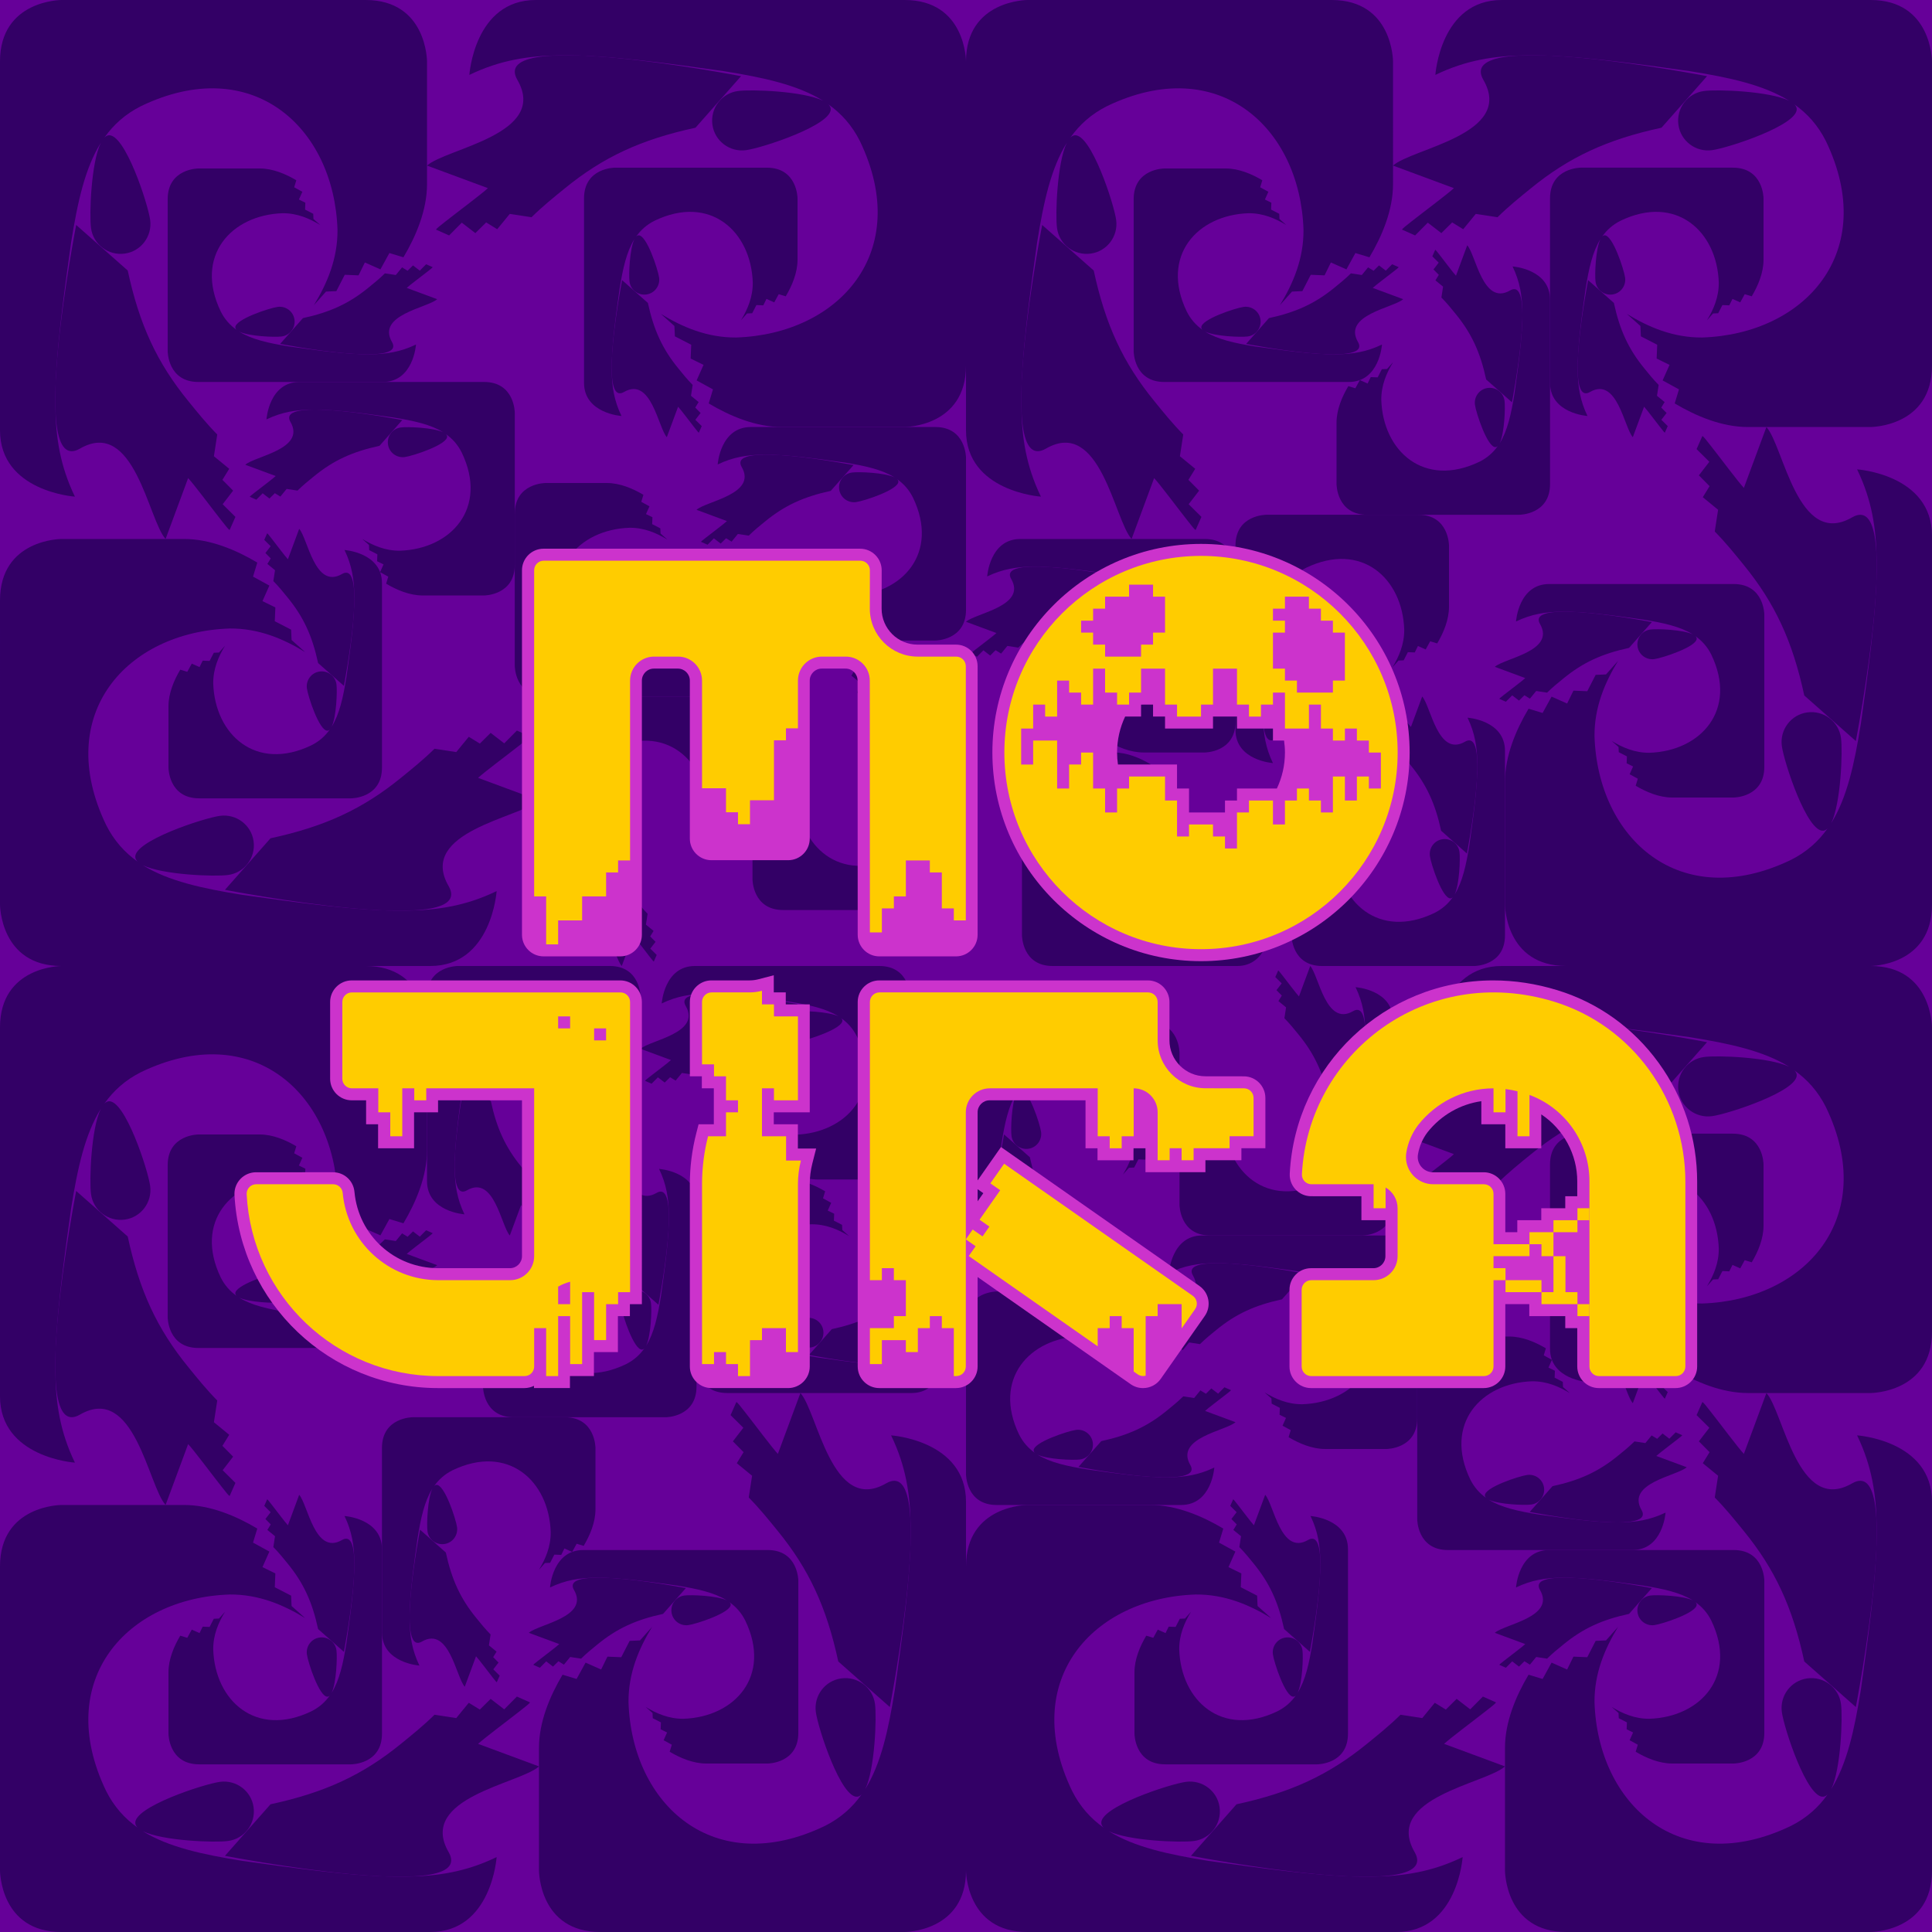 <?xml version="1.0" encoding="utf-8"?>
<!-- Generator: Adobe Illustrator 27.0.0, SVG Export Plug-In . SVG Version: 6.00 Build 0)  -->
<svg version="1.1" id="Camada_1" xmlns="http://www.w3.org/2000/svg" xmlns:xlink="http://www.w3.org/1999/xlink" x="0px" y="0px"
	 viewBox="0 0 720 720" style="enable-background:new 0 0 720 720;" xml:space="preserve">
<style type="text/css">
	.st0{fill:#660099;}
	.st1{fill:#330066;}
	.st2{fill:#4E2270;}
	.st3{fill:#CC33CC;}
	.st4{fill:#FFCC00;}
</style>
<rect class="st0" width="720" height="720"/>
<g>
	<g>
		<g>
			<path class="st1" d="M82.463,193.894c1.672,2.101,2.873,3.709,3.13,3.581l2.144-4.846l-4.76-4.717l3.902-5.06
				l-3.988-4.031l2.53-4.117l-5.703-4.674l1.244-8.105c-4.031-4.074-7.505-8.405-10.678-12.307
				c-11.75-14.366-18.311-28.517-22.685-48.8L28.388,83.836c0,0-18.44,94.814,1.372,83.364
				c20.326-11.75,25.515,26.587,31.948,33.663l8.405-22.685C72.386,180.622,78.647,189.048,82.463,193.894
				L82.463,193.894L82.463,193.894z"/>
			<path class="st1" d="M33.92,84.993c0.815,6.089,6.432,10.335,12.522,9.52c6.089-0.815,10.335-6.432,9.52-12.522
				c-0.815-6.089-9.434-32.376-15.524-31.562c-0.557,0.086-1.072,0.386-1.544,0.858
				c3.431-4.846,7.805-8.791,13.68-11.75c41.382-19.898,71.957,7.848,73.201,46.099
				c0.086,10.849-3.902,20.069-8.791,28.088l4.503-5.06l3.859-0.172l3.13-6.089l5.146,0.214l2.359-4.803
				l5.789,2.573l3.345-6.089l5.232,1.587c4.717-7.933,8.791-17.582,8.791-27.273V22.9c0,0,0-22.899-22.899-22.899
				L22.899,0C22.899,0,0,0,0,22.899v137.439c0,22.899,27.917,24.743,27.917,24.743
				c-5.575-11.535-7.119-22.085-7.29-33.791c-0.3-17.496,3.345-42.754,5.875-60.936
				c2.401-15.009,5.146-27.616,11.064-37.136C33.963,60.55,33.234,80.019,33.92,84.993z"/>
		</g>
		<g>
			<path class="st1" d="M159.435,101.117c1.051-0.836,1.855-1.437,1.79-1.565l-2.423-1.072l-2.359,2.38l-2.53-1.951
				l-2.015,1.994l-2.058-1.265l-2.337,2.852l-4.052-0.622c-2.037,2.015-4.202,3.752-6.154,5.339
				c-7.183,5.875-14.258,9.155-24.4,11.342l-8.491,9.606c0,0,47.407,9.22,41.682-0.686
				c-5.875-10.163,13.294-12.758,16.831-15.974l-11.342-4.202C152.799,106.156,157.012,103.026,159.435,101.117
				L159.435,101.117L159.435,101.117z"/>
			<path class="st1" d="M104.985,125.389c3.045-0.407,5.167-3.216,4.76-6.261c-0.407-3.045-3.216-5.167-6.261-4.76
				c-3.045,0.407-16.188,4.717-15.781,7.762c0.043,0.279,0.193,0.536,0.429,0.772
				c-2.423-1.715-4.396-3.902-5.875-6.84c-9.949-20.691,3.924-35.978,23.049-36.6
				c5.425-0.043,10.034,1.951,14.044,4.396l-2.53-2.251l-0.086-1.93l-3.045-1.565l0.107-2.573l-2.401-1.179
				l1.286-2.895l-3.045-1.672l0.793-2.616c-3.967-2.359-8.791-4.396-13.637-4.396H73.938
				c0,0-11.45,0-11.45,11.45v56.669c0,0,0,11.45,11.45,11.45h68.719c11.45,0,12.372-13.958,12.372-13.958
				c-5.768,2.787-11.042,3.559-16.896,3.645c-8.748,0.15-21.377-1.672-30.468-2.938
				c-7.505-1.201-13.808-2.573-18.568-5.532C92.764,125.367,102.498,125.732,104.985,125.389z"/>
		</g>
		<g>
			<path class="st1" d="M193.894,277.537c2.101-1.672,3.709-2.873,3.581-3.13l-4.846-2.144l-4.717,4.76l-5.06-3.902
				l-4.031,3.988l-4.117-2.53l-4.674,5.703l-8.105-1.244c-4.074,4.031-8.405,7.505-12.307,10.678
				c-14.366,11.75-28.517,18.311-48.8,22.685l-16.982,19.211c0,0,94.814,18.44,83.364-1.372
				c-11.75-20.326,26.587-25.515,33.663-31.948l-22.685-8.405C180.622,287.614,189.048,281.353,193.894,277.537
				L193.894,277.537L193.894,277.537z"/>
			<path class="st1" d="M84.993,326.08c6.089-0.815,10.335-6.432,9.52-12.522c-0.815-6.089-6.432-10.335-12.522-9.52
				c-6.089,0.815-32.376,9.434-31.562,15.524c0.086,0.557,0.386,1.072,0.858,1.544
				c-4.846-3.431-8.791-7.805-11.75-13.68c-19.898-41.382,7.848-71.957,46.099-73.201
				c10.849-0.086,20.069,3.902,28.088,8.791l-5.06-4.503l-0.172-3.859l-6.089-3.13l0.214-5.146l-4.803-2.359
				l2.573-5.789l-6.089-3.345l1.587-5.232c-7.933-4.717-17.582-8.791-27.273-8.791H22.9c0,0-22.899,0-22.899,22.899
				L0,337.101C0,337.101,0,360,22.899,360h137.439c22.899,0,24.743-27.917,24.743-27.917
				c-11.535,5.575-22.085,7.119-33.791,7.29c-17.496,0.3-42.754-3.345-60.936-5.875
				c-15.009-2.401-27.616-5.146-37.136-11.064C60.55,326.037,80.019,326.766,84.993,326.08z"/>
		</g>
		<g>
			<path class="st1" d="M101.117,200.565c-0.836-1.051-1.437-1.855-1.565-1.79l-1.072,2.423l2.38,2.359l-1.951,2.53
				l1.994,2.015l-1.265,2.058l2.852,2.337l-0.622,4.052c2.015,2.037,3.752,4.202,5.339,6.154
				c5.875,7.183,9.155,14.258,11.342,24.4l9.606,8.491c0,0,9.22-47.407-0.686-41.682
				c-10.163,5.875-12.758-13.294-15.974-16.831l-4.202,11.342C106.156,207.201,103.026,202.987,101.117,200.565
				L101.117,200.565L101.117,200.565z"/>
			<path class="st1" d="M125.389,255.015c-0.407-3.045-3.216-5.167-6.261-4.76c-3.045,0.407-5.167,3.216-4.76,6.261
				c0.407,3.045,4.717,16.188,7.762,15.781c0.279-0.043,0.536-0.193,0.772-0.429
				c-1.715,2.423-3.902,4.396-6.84,5.875c-20.691,9.949-35.979-3.924-36.6-23.049
				c-0.043-5.425,1.951-10.034,4.396-14.044l-2.251,2.53l-1.93,0.086l-1.565,3.045l-2.573-0.107l-1.179,2.401
				l-2.895-1.286l-1.672,3.045l-2.616-0.793c-2.358,3.967-4.396,8.791-4.396,13.637v22.856
				c0,0,0,11.45,11.45,11.45h56.669c0,0,11.45,0,11.45-11.45v-68.719c0-11.45-13.958-12.372-13.958-12.372
				c2.787,5.768,3.559,11.042,3.645,16.896c0.15,8.748-1.672,21.377-2.938,30.468
				c-1.201,7.505-2.573,13.808-5.532,18.568C125.367,267.236,125.732,257.502,125.389,255.015z"/>
		</g>
		<g>
			<path class="st1" d="M166.106,82.463c-2.101,1.672-3.709,2.873-3.581,3.13l4.846,2.144l4.717-4.76l5.06,3.902
				l4.031-3.988l4.117,2.53l4.674-5.703l8.105,1.244c4.074-4.031,8.405-7.505,12.307-10.678
				c14.366-11.75,28.517-18.311,48.8-22.685l16.982-19.211c0,0-94.814-18.44-83.364,1.372
				c11.75,20.326-26.587,25.515-33.663,31.948l22.685,8.405C179.378,72.386,170.952,78.647,166.106,82.463
				L166.106,82.463L166.106,82.463z"/>
			<path class="st1" d="M275.007,33.92c-6.089,0.815-10.335,6.432-9.52,12.522c0.815,6.089,6.432,10.335,12.522,9.52
				s32.376-9.434,31.562-15.524c-0.086-0.557-0.386-1.072-0.858-1.544c4.846,3.431,8.791,7.805,11.75,13.68
				c19.898,41.382-7.848,71.957-46.099,73.201c-10.849,0.086-20.069-3.902-28.088-8.791l5.06,4.503l0.172,3.859
				l6.089,3.13l-0.214,5.146l4.803,2.359l-2.573,5.789l6.089,3.345l-1.587,5.232
				c7.933,4.717,17.582,8.791,27.273,8.791h45.713c0,0,22.899,0,22.899-22.899L360,22.899C360,22.899,360,0,337.101,0
				h-137.439c-22.899,0-24.743,27.917-24.743,27.917c11.535-5.575,22.085-7.119,33.791-7.29
				c17.496-0.3,42.754,3.345,60.936,5.875c15.009,2.401,27.616,5.146,37.136,11.064
				C299.45,33.963,279.981,33.234,275.007,33.92z"/>
		</g>
		<g>
			<path class="st1" d="M258.883,159.435c0.836,1.051,1.437,1.855,1.565,1.79l1.072-2.423l-2.38-2.359l1.951-2.53
				l-1.994-2.015l1.265-2.058l-2.852-2.337l0.622-4.052c-2.015-2.037-3.752-4.202-5.339-6.154
				c-5.875-7.183-9.155-14.258-11.342-24.4l-9.606-8.491c0,0-9.22,47.407,0.686,41.682
				c10.163-5.875,12.758,13.294,15.974,16.831l4.202-11.342C253.844,152.799,256.974,157.013,258.883,159.435
				L258.883,159.435L258.883,159.435z"/>
			<path class="st1" d="M234.611,104.985c0.407,3.045,3.216,5.167,6.261,4.76c3.045-0.407,5.167-3.216,4.76-6.261
				s-4.717-16.188-7.762-15.781c-0.279,0.043-0.536,0.193-0.772,0.429c1.715-2.423,3.902-4.396,6.84-5.875
				c20.691-9.949,35.979,3.924,36.6,23.049c0.043,5.425-1.951,10.034-4.396,14.044l2.251-2.53l1.93-0.086
				l1.565-3.045l2.573,0.107l1.179-2.401l2.895,1.286l1.672-3.045l2.616,0.793
				c2.359-3.967,4.396-8.791,4.396-13.637V73.938c0,0,0-11.45-11.45-11.45h-56.669c0,0-11.45,0-11.45,11.45
				v68.719c0,11.45,13.958,12.372,13.958,12.372c-2.787-5.768-3.559-11.042-3.645-16.896
				c-0.15-8.748,1.672-21.377,2.938-30.468c1.201-7.505,2.573-13.808,5.532-18.568
				C234.633,92.764,234.268,102.498,234.611,104.985z"/>
		</g>
		<g>
			<path class="st1" d="M318.768,242.191c-0.836-1.051-1.437-1.855-1.565-1.79l-1.072,2.423l2.38,2.359l-1.951,2.53
				l1.994,2.015l-1.265,2.058l2.852,2.337l-0.622,4.052c2.015,2.037,3.752,4.202,5.339,6.154
				c5.875,7.183,9.155,14.258,11.342,24.4l9.606,8.491c0,0,9.22-47.407-0.686-41.682
				c-10.163,5.875-12.758-13.294-15.974-16.831l-4.202,11.342C323.807,248.827,320.677,244.613,318.768,242.191
				L318.768,242.191L318.768,242.191z"/>
			<path class="st1" d="M343.04,296.641c-0.407-3.045-3.216-5.167-6.261-4.76s-5.167,3.216-4.76,6.261
				c0.407,3.045,4.717,16.188,7.762,15.781c0.279-0.043,0.536-0.193,0.772-0.429
				c-1.715,2.423-3.902,4.396-6.84,5.875c-20.691,9.949-35.978-3.924-36.6-23.049
				c-0.043-5.425,1.951-10.034,4.396-14.044l-2.251,2.53l-1.93,0.086l-1.565,3.045l-2.573-0.107l-1.179,2.401
				l-2.895-1.286l-1.673,3.045l-2.616-0.793c-2.359,3.967-4.396,8.791-4.396,13.637v22.856
				c0,0,0,11.45,11.45,11.45h56.669c0,0,11.45,0,11.45-11.45v-68.719c0-11.45-13.958-12.372-13.958-12.372
				c2.787,5.768,3.559,11.042,3.645,16.896c0.15,8.748-1.672,21.377-2.938,30.468
				c-1.201,7.505-2.573,13.808-5.532,18.568C343.018,308.863,343.383,299.128,343.04,296.641z"/>
		</g>
		<g>
			<path class="st1" d="M242.094,356.516c0.836,1.051,1.437,1.855,1.565,1.79l1.072-2.423l-2.38-2.359l1.951-2.53
				l-1.994-2.015l1.265-2.058l-2.852-2.337l0.622-4.052c-2.015-2.037-3.752-4.202-5.339-6.154
				c-5.875-7.183-9.155-14.258-11.342-24.4l-9.606-8.491c0,0-9.22,47.407,0.686,41.682
				c10.163-5.875,12.758,13.294,15.974,16.831l4.202-11.342C237.055,349.88,240.186,354.093,242.094,356.516
				L242.094,356.516L242.094,356.516z"/>
			<path class="st1" d="M217.822,302.065c0.407,3.045,3.216,5.167,6.261,4.76c3.045-0.407,5.167-3.216,4.76-6.261
				s-4.717-16.188-7.762-15.781c-0.279,0.043-0.536,0.193-0.772,0.429c1.715-2.423,3.902-4.396,6.84-5.875
				c20.691-9.949,35.978,3.924,36.6,23.049c0.043,5.425-1.951,10.034-4.396,14.044l2.251-2.53l1.93-0.086
				l1.565-3.045l2.573,0.107l1.179-2.401l2.895,1.286l1.672-3.045l2.616,0.793
				c2.359-3.967,4.396-8.791,4.396-13.637v-22.857c0,0,0-11.45-11.45-11.45H212.312c0,0-11.45,0-11.45,11.45
				v68.719c0,11.45,13.958,12.372,13.958,12.372c-2.787-5.768-3.559-11.042-3.645-16.896
				c-0.15-8.748,1.672-21.377,2.938-30.468c1.201-7.505,2.573-13.808,5.532-18.568
				C217.844,289.844,217.479,299.578,217.822,302.065z"/>
		</g>
		<g>
			<path class="st1" d="M94.892,183.581c-1.051,0.836-1.855,1.437-1.79,1.565l2.423,1.072l2.359-2.38l2.53,1.951
				l2.015-1.994l2.058,1.265l2.337-2.852l4.052,0.622c2.037-2.015,4.202-3.752,6.154-5.339
				c7.183-5.875,14.258-9.155,24.4-11.342l8.491-9.606c0,0-47.407-9.22-41.682,0.686
				c5.875,10.163-13.294,12.758-16.831,15.974l11.342,4.202C101.528,178.542,97.315,181.672,94.892,183.581
				L94.892,183.581L94.892,183.581z"/>
			<path class="st1" d="M149.343,159.309c-3.045,0.407-5.167,3.216-4.76,6.261c0.407,3.045,3.216,5.167,6.261,4.76
				c3.045-0.407,16.188-4.717,15.781-7.762c-0.043-0.279-0.193-0.536-0.429-0.772
				c2.423,1.715,4.396,3.902,5.875,6.84c9.949,20.691-3.924,35.978-23.049,36.6
				c-5.425,0.043-10.034-1.951-14.044-4.396l2.53,2.251l0.086,1.93l3.045,1.565l-0.107,2.573l2.401,1.179
				l-1.286,2.895l3.045,1.672l-0.793,2.616c3.967,2.359,8.791,4.396,13.637,4.396h22.856
				c0,0,11.45,0,11.45-11.45v-56.669c0,0,0-11.45-11.45-11.45h-68.719c-11.45,0-12.372,13.958-12.372,13.958
				c5.768-2.787,11.042-3.559,16.896-3.645c8.748-0.15,21.377,1.672,30.468,2.938
				c7.505,1.201,13.808,2.573,18.568,5.532C161.564,159.331,151.83,158.966,149.343,159.309z"/>
		</g>
		<g>
			<path class="st1" d="M288.786,218.337c1.051-0.836,1.855-1.437,1.79-1.565l-2.423-1.072l-2.359,2.38l-2.53-1.951
				l-2.015,1.994l-2.058-1.265l-2.337,2.852l-4.052-0.622c-2.037,2.015-4.202,3.752-6.154,5.339
				c-7.183,5.875-14.258,9.155-24.4,11.342l-8.491,9.606c0,0,47.407,9.22,41.682-0.686
				c-5.875-10.163,13.294-12.758,16.831-15.974l-11.342-4.202C282.15,223.376,286.363,220.245,288.786,218.337
				L288.786,218.337L288.786,218.337z"/>
			<path class="st1" d="M234.336,242.609c3.045-0.407,5.167-3.216,4.76-6.261c-0.407-3.045-3.216-5.167-6.261-4.76
				c-3.045,0.407-16.188,4.717-15.781,7.762c0.043,0.279,0.193,0.536,0.429,0.772
				c-2.423-1.715-4.396-3.902-5.875-6.84c-9.949-20.691,3.924-35.979,23.049-36.6
				c5.425-0.043,10.034,1.951,14.044,4.396l-2.53-2.251l-0.086-1.93l-3.045-1.565l0.107-2.573l-2.401-1.179
				l1.286-2.895l-3.045-1.672l0.793-2.616c-3.967-2.359-8.791-4.396-13.637-4.396h-22.857
				c0,0-11.45,0-11.45,11.45v56.669c0,0,0,11.45,11.45,11.45l68.719,0
				c11.45,0,12.372-13.958,12.372-13.958c-5.768,2.787-11.042,3.559-16.896,3.645
				c-8.748,0.15-21.377-1.672-30.468-2.938c-7.505-1.201-13.808-2.573-18.568-5.532
				C222.114,242.587,231.849,242.952,234.336,242.609z"/>
		</g>
		<g>
			<path class="st1" d="M263.053,200.369c-1.051,0.836-1.855,1.437-1.79,1.565l2.423,1.072l2.359-2.38l2.53,1.951
				l2.015-1.994l2.058,1.265l2.337-2.852l4.052,0.622c2.037-2.015,4.202-3.752,6.154-5.339
				c7.183-5.875,14.258-9.155,24.4-11.342l8.491-9.606c0,0-47.407-9.22-41.682,0.686
				c5.875,10.163-13.294,12.758-16.831,15.974l11.342,4.202C269.689,195.331,265.476,198.461,263.053,200.369
				L263.053,200.369L263.053,200.369z"/>
			<path class="st1" d="M317.503,176.098c-3.045,0.407-5.167,3.216-4.76,6.261c0.407,3.045,3.216,5.167,6.261,4.76
				c3.045-0.407,16.188-4.717,15.781-7.762c-0.043-0.279-0.193-0.536-0.429-0.772
				c2.423,1.715,4.396,3.902,5.875,6.84c9.949,20.691-3.924,35.978-23.049,36.6
				c-5.425,0.043-10.034-1.951-14.044-4.396l2.53,2.251l0.086,1.93l3.045,1.565l-0.107,2.573l2.401,1.179
				l-1.286,2.895l3.045,1.672l-0.793,2.616c3.967,2.359,8.791,4.396,13.637,4.396h22.856
				c0,0,11.45,0,11.45-11.45v-56.669c0,0,0-11.45-11.45-11.45H279.831c-11.45,0-12.372,13.958-12.372,13.958
				c5.768-2.787,11.042-3.559,16.896-3.645c8.748-0.15,21.377,1.672,30.468,2.938
				c7.505,1.201,13.808,2.573,18.568,5.532C329.725,176.119,319.99,175.755,317.503,176.098z"/>
		</g>
	</g>
	<g>
		<g>
			<path class="st1" d="M526.106,82.463c-2.101,1.672-3.709,2.873-3.581,3.13l4.846,2.144l4.717-4.76l5.06,3.902
				l4.031-3.988l4.117,2.53l4.674-5.703l8.105,1.244c4.074-4.031,8.405-7.505,12.307-10.678
				c14.366-11.75,28.517-18.311,48.8-22.685l16.982-19.211c0,0-94.814-18.44-83.364,1.372
				c11.75,20.326-26.587,25.515-33.663,31.948l22.685,8.405C539.378,72.386,530.952,78.647,526.106,82.463
				L526.106,82.463L526.106,82.463z"/>
			<path class="st1" d="M635.006,33.92c-6.089,0.815-10.335,6.432-9.52,12.522s6.432,10.335,12.522,9.52
				c6.089-0.815,32.376-9.434,31.562-15.524c-0.086-0.557-0.386-1.072-0.858-1.544
				c4.846,3.431,8.791,7.805,11.75,13.68c19.898,41.382-7.848,71.957-46.099,73.201
				c-10.849,0.086-20.069-3.902-28.088-8.791l5.06,4.503l0.172,3.859l6.089,3.13l-0.214,5.146l4.803,2.359
				l-2.573,5.789l6.089,3.345l-1.587,5.232c7.933,4.717,17.582,8.791,27.273,8.791h45.713c0,0,22.899,0,22.899-22.899
				L720,22.899C720,22.899,720,0,697.101,0H559.662c-22.899,0-24.743,27.917-24.743,27.917
				c11.536-5.575,22.085-7.119,33.792-7.29c17.496-0.3,42.754,3.345,60.936,5.875
				c15.009,2.401,27.616,5.146,37.136,11.064C659.45,33.963,639.981,33.234,635.006,33.92z"/>
		</g>
		<g>
			<path class="st1" d="M618.883,159.435c0.836,1.051,1.437,1.855,1.565,1.79l1.072-2.423l-2.38-2.359l1.951-2.53
				l-1.994-2.015l1.265-2.058l-2.852-2.337l0.622-4.052c-2.015-2.037-3.752-4.202-5.339-6.154
				c-5.875-7.183-9.155-14.258-11.342-24.4l-9.606-8.491c0,0-9.22,47.407,0.686,41.682
				c10.163-5.875,12.758,13.294,15.974,16.831l4.202-11.342C613.844,152.799,616.974,157.012,618.883,159.435
				L618.883,159.435L618.883,159.435z"/>
			<path class="st1" d="M594.611,104.985c0.407,3.045,3.216,5.167,6.261,4.76c3.045-0.407,5.167-3.216,4.76-6.261
				c-0.407-3.045-4.717-16.188-7.762-15.781c-0.279,0.043-0.536,0.193-0.772,0.429
				c1.715-2.423,3.902-4.396,6.84-5.875c20.691-9.949,35.979,3.924,36.6,23.049
				c0.043,5.425-1.951,10.034-4.395,14.044l2.251-2.53l1.93-0.086l1.565-3.045l2.573,0.107l1.179-2.401
				l2.895,1.286l1.672-3.045l2.616,0.793c2.358-3.967,4.395-8.791,4.395-13.637l0-22.857
				c0,0,0-11.45-11.45-11.45h-56.669c0,0-11.45,0-11.45,11.45l-0,68.719
				c0,11.45,13.958,12.372,13.958,12.372c-2.787-5.768-3.559-11.042-3.645-16.896
				c-0.15-8.748,1.672-21.377,2.938-30.468c1.201-7.505,2.573-13.808,5.532-18.568
				C594.633,92.764,594.268,102.498,594.611,104.985z"/>
		</g>
		<g>
			<path class="st1" d="M442.463,193.894c1.672,2.101,2.873,3.709,3.13,3.581l2.144-4.846l-4.76-4.717l3.902-5.06
				l-3.988-4.031l2.53-4.117l-5.703-4.674l1.244-8.105c-4.031-4.074-7.505-8.405-10.678-12.307
				c-11.75-14.366-18.311-28.517-22.685-48.8l-19.211-16.982c0,0-18.44,94.814,1.372,83.364
				c20.326-11.75,25.515,26.587,31.948,33.663l8.405-22.685C432.386,180.622,438.647,189.048,442.463,193.894
				L442.463,193.894L442.463,193.894z"/>
			<path class="st1" d="M393.92,84.993c0.815,6.089,6.432,10.335,12.522,9.52c6.089-0.815,10.335-6.432,9.52-12.522
				c-0.815-6.089-9.434-32.376-15.524-31.562c-0.557,0.086-1.072,0.386-1.544,0.858
				c3.431-4.846,7.805-8.791,13.68-11.75c41.382-19.898,71.957,7.848,73.201,46.099
				c0.086,10.849-3.902,20.069-8.791,28.088l4.503-5.06l3.86-0.172l3.13-6.089l5.146,0.214l2.359-4.803
				l5.789,2.573l3.345-6.089l5.232,1.587c4.717-7.933,8.791-17.582,8.791-27.273V22.899c0,0,0-22.899-22.899-22.899
				L382.899,0C382.899,0,360,0,360,22.899v137.439c0,22.899,27.917,24.743,27.917,24.743
				c-5.575-11.535-7.119-22.085-7.29-33.791c-0.3-17.496,3.345-42.754,5.875-60.936
				c2.401-15.009,5.146-27.616,11.064-37.136C393.963,60.55,393.234,80.019,393.92,84.993z"/>
		</g>
		<g>
			<path class="st1" d="M519.435,101.117c1.051-0.836,1.855-1.437,1.79-1.565l-2.423-1.072l-2.358,2.38l-2.53-1.951
				l-2.015,1.994l-2.058-1.265l-2.337,2.852l-4.052-0.622c-2.037,2.015-4.202,3.752-6.154,5.339
				c-7.183,5.875-14.258,9.155-24.4,11.342l-8.491,9.606c0,0,47.407,9.22,41.682-0.686
				c-5.875-10.163,13.294-12.758,16.831-15.974l-11.342-4.202C512.799,106.156,517.013,103.026,519.435,101.117
				L519.435,101.117L519.435,101.117z"/>
			<path class="st1" d="M464.985,125.389c3.045-0.407,5.167-3.216,4.76-6.261c-0.407-3.045-3.216-5.167-6.261-4.76
				c-3.045,0.407-16.188,4.717-15.781,7.762c0.043,0.279,0.193,0.536,0.429,0.772
				c-2.423-1.715-4.396-3.902-5.875-6.84c-9.949-20.691,3.924-35.979,23.049-36.6
				c5.425-0.043,10.034,1.951,14.044,4.396l-2.53-2.251l-0.086-1.93l-3.045-1.565l0.107-2.573l-2.401-1.179
				l1.286-2.895l-3.045-1.672l0.793-2.616c-3.967-2.358-8.791-4.396-13.637-4.396h-22.856
				c0,0-11.45,0-11.45,11.45v56.669c0,0,0,11.45,11.45,11.45h68.719c11.45,0,12.372-13.958,12.372-13.958
				c-5.768,2.787-11.042,3.559-16.896,3.645c-8.748,0.15-21.377-1.672-30.468-2.938
				c-7.505-1.201-13.808-2.573-18.568-5.532C452.764,125.367,462.498,125.732,464.985,125.389z"/>
		</g>
		<g>
			<path class="st1" d="M637.537,166.106c-1.672-2.101-2.873-3.709-3.13-3.581l-2.144,4.846l4.76,4.717l-3.902,5.06
				l3.988,4.031l-2.53,4.117l5.703,4.674l-1.244,8.105c4.031,4.074,7.505,8.405,10.678,12.307
				c11.75,14.366,18.311,28.517,22.685,48.8l19.211,16.982c0,0,18.44-94.814-1.372-83.364
				c-20.326,11.75-25.515-26.587-31.948-33.663l-8.405,22.685C647.614,179.378,641.353,170.952,637.537,166.106
				L637.537,166.106L637.537,166.106z"/>
			<path class="st1" d="M686.08,275.007c-0.815-6.089-6.432-10.335-12.522-9.52c-6.089,0.815-10.335,6.432-9.52,12.522
				s9.434,32.376,15.524,31.562c0.557-0.086,1.072-0.386,1.544-0.858c-3.431,4.846-7.805,8.791-13.68,11.75
				c-41.382,19.898-71.957-7.848-73.201-46.099c-0.086-10.849,3.902-20.069,8.791-28.088l-4.503,5.06l-3.859,0.172
				l-3.13,6.089l-5.146-0.214l-2.358,4.803l-5.789-2.573l-3.345,6.089l-5.232-1.587
				c-4.717,7.933-8.791,17.582-8.791,27.273v45.713c0,0,0,22.899,22.899,22.899L697.101,360c0,0,22.899,0,22.899-22.899
				v-137.439c0-22.899-27.917-24.743-27.917-24.743c5.575,11.535,7.119,22.085,7.29,33.791
				c0.3,17.496-3.345,42.754-5.875,60.936c-2.401,15.009-5.146,27.616-11.064,37.136
				C686.037,299.45,686.766,279.981,686.08,275.007z"/>
		</g>
		<g>
			<path class="st1" d="M560.565,258.883c-1.051,0.836-1.855,1.437-1.79,1.565l2.423,1.072l2.358-2.38l2.53,1.951
				l2.015-1.994l2.058,1.265l2.337-2.852l4.052,0.622c2.037-2.015,4.202-3.752,6.154-5.339
				c7.183-5.875,14.258-9.155,24.4-11.342l8.491-9.606c0,0-47.407-9.22-41.682,0.686
				c5.875,10.163-13.294,12.758-16.831,15.974l11.342,4.202C567.201,253.844,562.987,256.974,560.565,258.883
				L560.565,258.883L560.565,258.883z"/>
			<path class="st1" d="M615.015,234.611c-3.045,0.407-5.167,3.216-4.76,6.261s3.216,5.167,6.261,4.76
				s16.188-4.717,15.781-7.762c-0.043-0.279-0.193-0.536-0.429-0.772c2.423,1.715,4.396,3.902,5.875,6.84
				c9.949,20.691-3.924,35.979-23.049,36.6c-5.425,0.043-10.034-1.951-14.044-4.396l2.53,2.251l0.086,1.93
				l3.045,1.565l-0.107,2.573l2.401,1.179l-1.286,2.895l3.045,1.672l-0.793,2.616
				c3.967,2.359,8.791,4.396,13.637,4.396h22.856c0,0,11.45,0,11.45-11.45v-56.669c0,0,0-11.45-11.45-11.45
				h-68.719c-11.45,0-12.372,13.958-12.372,13.958c5.768-2.787,11.042-3.559,16.896-3.645
				c8.748-0.15,21.377,1.672,30.468,2.938c7.505,1.201,13.808,2.573,18.568,5.532
				C627.236,234.633,617.502,234.268,615.015,234.611z"/>
		</g>
		<g>
			<path class="st1" d="M477.809,318.768c1.051-0.836,1.855-1.437,1.79-1.565l-2.423-1.072l-2.358,2.38l-2.53-1.951
				l-2.015,1.994l-2.058-1.265l-2.337,2.852l-4.052-0.622c-2.037,2.015-4.202,3.752-6.154,5.339
				c-7.183,5.875-14.258,9.155-24.4,11.342l-8.491,9.606c0,0,47.407,9.22,41.682-0.686
				c-5.875-10.163,13.294-12.758,16.831-15.974l-11.342-4.202C471.173,323.807,475.387,320.677,477.809,318.768
				L477.809,318.768L477.809,318.768z"/>
			<path class="st1" d="M423.359,343.04c3.045-0.407,5.167-3.216,4.76-6.261s-3.216-5.167-6.261-4.76
				c-3.045,0.407-16.188,4.717-15.781,7.762c0.043,0.279,0.193,0.536,0.429,0.772
				c-2.423-1.715-4.396-3.902-5.875-6.84c-9.949-20.691,3.924-35.978,23.049-36.6
				c5.425-0.043,10.034,1.951,14.044,4.396l-2.53-2.251l-0.086-1.93l-3.045-1.565l0.107-2.573l-2.401-1.179
				l1.286-2.895l-3.045-1.673l0.793-2.616c-3.967-2.359-8.791-4.396-13.637-4.396h-22.856
				c0,0-11.45,0-11.45,11.45v56.669c0,0,0,11.45,11.45,11.45h68.719c11.45,0,12.372-13.958,12.372-13.958
				c-5.768,2.787-11.042,3.559-16.896,3.645c-8.748,0.15-21.377-1.672-30.468-2.938
				c-7.505-1.201-13.808-2.573-18.568-5.532C411.137,343.018,420.872,343.383,423.359,343.04z"/>
		</g>
		<g>
			<path class="st1" d="M363.484,242.094c-1.051,0.836-1.855,1.437-1.79,1.565l2.423,1.072l2.359-2.38l2.53,1.951
				l2.015-1.994l2.058,1.265l2.337-2.852l4.052,0.622c2.037-2.015,4.202-3.752,6.154-5.339
				c7.183-5.875,14.258-9.155,24.4-11.342l8.491-9.606c0,0-47.407-9.22-41.682,0.686
				c5.875,10.163-13.294,12.758-16.831,15.974l11.342,4.202C370.12,237.055,365.907,240.186,363.484,242.094
				L363.484,242.094L363.484,242.094z"/>
			<path class="st1" d="M417.935,217.822c-3.045,0.407-5.167,3.216-4.76,6.261c0.407,3.045,3.216,5.167,6.261,4.76
				s16.188-4.717,15.781-7.762c-0.043-0.279-0.193-0.536-0.429-0.772c2.423,1.715,4.396,3.902,5.875,6.84
				c9.949,20.691-3.924,35.978-23.049,36.6c-5.425,0.043-10.034-1.951-14.044-4.396l2.53,2.251l0.086,1.93
				l3.045,1.565l-0.107,2.573l2.401,1.179l-1.286,2.895l3.045,1.672l-0.793,2.616
				c3.967,2.359,8.791,4.396,13.637,4.396h22.857c0,0,11.45,0,11.45-11.45V212.312c0,0,0-11.45-11.45-11.45
				h-68.719c-11.45,0-12.372,13.958-12.372,13.958c5.768-2.787,11.042-3.559,16.896-3.645
				c8.748-0.15,21.377,1.672,30.468,2.938c7.505,1.201,13.808,2.573,18.568,5.532
				C430.156,217.844,420.422,217.479,417.935,217.822z"/>
		</g>
		<g>
			<path class="st1" d="M536.419,94.892c-0.836-1.051-1.437-1.855-1.565-1.79l-1.072,2.423l2.38,2.359l-1.951,2.53
				l1.994,2.015l-1.265,2.058l2.852,2.337l-0.622,4.052c2.015,2.037,3.752,4.202,5.339,6.154
				c5.875,7.183,9.155,14.258,11.342,24.4l9.606,8.491c0,0,9.22-47.407-0.686-41.682
				c-10.163,5.875-12.758-13.294-15.974-16.831l-4.202,11.342C541.458,101.528,538.328,97.315,536.419,94.892
				L536.419,94.892L536.419,94.892z"/>
			<path class="st1" d="M560.691,149.343c-0.407-3.045-3.216-5.167-6.261-4.76s-5.167,3.216-4.76,6.261
				s4.717,16.188,7.762,15.781c0.279-0.043,0.536-0.193,0.772-0.429c-1.715,2.423-3.902,4.396-6.84,5.875
				c-20.691,9.949-35.978-3.924-36.6-23.049c-0.043-5.425,1.951-10.034,4.396-14.044l-2.251,2.53l-1.93,0.086
				l-1.565,3.045l-2.573-0.107l-1.179,2.401l-2.895-1.286l-1.672,3.045l-2.616-0.793
				c-2.359,3.967-4.396,8.791-4.396,13.637v22.856c0,0,0,11.45,11.45,11.45h56.669c0,0,11.45,0,11.45-11.45
				V111.67c0-11.45-13.958-12.372-13.958-12.372c2.787,5.768,3.559,11.042,3.645,16.896
				c0.15,8.748-1.672,21.377-2.937,30.468c-1.201,7.505-2.573,13.808-5.532,18.568
				C560.669,161.564,561.034,151.83,560.691,149.343z"/>
		</g>
		<g>
			<path class="st1" d="M501.663,288.786c0.836,1.051,1.437,1.855,1.565,1.79l1.072-2.423l-2.38-2.359l1.951-2.53
				l-1.994-2.015l1.265-2.058l-2.852-2.337l0.622-4.052c-2.015-2.037-3.752-4.202-5.339-6.154
				c-5.875-7.183-9.155-14.258-11.342-24.4l-9.606-8.491c0,0-9.22,47.407,0.686,41.682
				c10.163-5.875,12.758,13.294,15.974,16.831l4.202-11.342C496.624,282.15,499.755,286.363,501.663,288.786
				L501.663,288.786L501.663,288.786z"/>
			<path class="st1" d="M477.391,234.336c0.407,3.045,3.216,5.167,6.261,4.76c3.045-0.407,5.167-3.216,4.76-6.261
				c-0.407-3.045-4.717-16.188-7.762-15.781c-0.279,0.043-0.536,0.193-0.772,0.429
				c1.715-2.423,3.902-4.396,6.84-5.875c20.691-9.949,35.978,3.924,36.6,23.049
				c0.043,5.425-1.951,10.034-4.396,14.044l2.251-2.53l1.93-0.086l1.565-3.045l2.573,0.107l1.179-2.401
				l2.894,1.286l1.672-3.045l2.616,0.793c2.359-3.967,4.396-8.791,4.396-13.637v-22.857c0,0,0-11.45-11.45-11.45
				h-56.669c0,0-11.45,0-11.45,11.45l-0,68.719c0,11.45,13.958,12.372,13.958,12.372
				c-2.787-5.768-3.559-11.042-3.645-16.896c-0.15-8.748,1.672-21.377,2.938-30.468
				c1.201-7.505,2.573-13.808,5.532-18.568C477.413,222.114,477.048,231.849,477.391,234.336z"/>
		</g>
		<g>
			<path class="st1" d="M519.631,263.053c-0.836-1.051-1.437-1.855-1.565-1.79l-1.072,2.423l2.38,2.359l-1.951,2.53
				l1.994,2.015l-1.265,2.058l2.852,2.337l-0.622,4.052c2.015,2.037,3.752,4.202,5.339,6.154
				c5.875,7.183,9.155,14.258,11.342,24.4l9.606,8.491c0,0,9.22-47.407-0.686-41.682
				c-10.163,5.875-12.758-13.294-15.974-16.831l-4.202,11.342C524.669,269.689,521.539,265.476,519.631,263.053
				L519.631,263.053L519.631,263.053z"/>
			<path class="st1" d="M543.902,317.503c-0.407-3.045-3.216-5.167-6.261-4.76c-3.045,0.407-5.167,3.216-4.76,6.261
				c0.407,3.045,4.717,16.188,7.762,15.781c0.279-0.043,0.536-0.193,0.772-0.429
				c-1.715,2.423-3.902,4.396-6.84,5.875c-20.691,9.949-35.978-3.924-36.6-23.049
				c-0.043-5.425,1.951-10.034,4.396-14.044l-2.251,2.53l-1.93,0.086l-1.565,3.045l-2.573-0.107l-1.179,2.401
				l-2.895-1.286l-1.673,3.045l-2.616-0.793c-2.359,3.967-4.396,8.791-4.396,13.637v22.856
				c0,0,0,11.45,11.45,11.45h56.669c0,0,11.45,0,11.45-11.45l0-68.719
				c0-11.45-13.958-12.372-13.958-12.372c2.787,5.768,3.559,11.042,3.645,16.896
				c0.15,8.748-1.672,21.377-2.938,30.468c-1.201,7.505-2.573,13.808-5.532,18.568
				C543.881,329.725,544.245,319.99,543.902,317.503z"/>
		</g>
	</g>
	<g>
		<g>
			<path class="st1" d="M637.537,526.106c-1.672-2.101-2.873-3.709-3.13-3.581l-2.144,4.846l4.76,4.717l-3.902,5.06
				l3.988,4.031l-2.53,4.117l5.703,4.674l-1.244,8.105c4.031,4.074,7.505,8.405,10.678,12.307
				c11.75,14.366,18.311,28.517,22.685,48.8l19.211,16.982c0,0,18.44-94.814-1.372-83.364
				c-20.326,11.75-25.515-26.587-31.948-33.663l-8.405,22.685C647.614,539.378,641.353,530.952,637.537,526.106
				L637.537,526.106L637.537,526.106z"/>
			<path class="st1" d="M686.08,635.006c-0.815-6.089-6.432-10.335-12.522-9.52s-10.335,6.432-9.52,12.522
				c0.815,6.089,9.434,32.376,15.524,31.562c0.557-0.086,1.072-0.386,1.544-0.858
				c-3.431,4.846-7.805,8.791-13.68,11.75c-41.382,19.898-71.957-7.848-73.201-46.099
				c-0.086-10.849,3.902-20.069,8.791-28.088l-4.503,5.06l-3.859,0.172l-3.13,6.089l-5.146-0.214l-2.358,4.803
				l-5.789-2.573l-3.345,6.089l-5.232-1.587c-4.717,7.933-8.791,17.582-8.791,27.273v45.713
				c0,0,0,22.899,22.899,22.899L697.101,720c0,0,22.899,0,22.899-22.899V559.662c0-22.899-27.917-24.743-27.917-24.743
				c5.575,11.536,7.119,22.085,7.29,33.792c0.3,17.496-3.345,42.754-5.875,60.936
				c-2.401,15.009-5.146,27.616-11.064,37.136C686.037,659.45,686.766,639.981,686.08,635.006z"/>
		</g>
		<g>
			<path class="st1" d="M560.565,618.883c-1.051,0.836-1.855,1.437-1.79,1.565l2.423,1.072l2.358-2.38l2.53,1.951
				l2.015-1.994l2.058,1.265l2.337-2.852l4.052,0.622c2.037-2.015,4.202-3.752,6.154-5.339
				c7.183-5.875,14.258-9.155,24.4-11.342l8.491-9.606c0,0-47.407-9.22-41.682,0.686
				c5.875,10.163-13.294,12.758-16.831,15.974l11.342,4.202C567.201,613.844,562.987,616.974,560.565,618.883
				L560.565,618.883L560.565,618.883z"/>
			<path class="st1" d="M615.015,594.611c-3.045,0.407-5.167,3.216-4.76,6.261c0.407,3.045,3.216,5.167,6.261,4.76
				c3.045-0.407,16.188-4.717,15.781-7.762c-0.043-0.279-0.193-0.536-0.429-0.772
				c2.423,1.715,4.396,3.902,5.875,6.84c9.949,20.691-3.924,35.979-23.049,36.6
				c-5.425,0.043-10.034-1.951-14.044-4.395l2.53,2.251l0.086,1.93l3.045,1.565l-0.107,2.573l2.401,1.179
				l-1.286,2.895l3.045,1.672l-0.793,2.616c3.967,2.358,8.791,4.395,13.637,4.395l22.856,0
				c0,0,11.45,0,11.45-11.45v-56.669c0,0,0-11.45-11.45-11.45l-68.719-0
				c-11.45,0-12.372,13.958-12.372,13.958c5.768-2.787,11.042-3.559,16.896-3.645
				c8.748-0.15,21.377,1.672,30.468,2.938c7.505,1.201,13.808,2.573,18.568,5.532
				C627.236,594.633,617.502,594.268,615.015,594.611z"/>
		</g>
		<g>
			<path class="st1" d="M526.106,442.463c-2.101,1.672-3.709,2.873-3.581,3.13l4.846,2.144l4.717-4.76l5.06,3.902
				l4.031-3.988l4.117,2.53l4.674-5.703l8.105,1.244c4.074-4.031,8.405-7.505,12.307-10.678
				c14.366-11.75,28.517-18.311,48.8-22.685l16.982-19.211c0,0-94.814-18.44-83.364,1.372
				c11.75,20.326-26.587,25.515-33.663,31.948l22.685,8.405C539.378,432.386,530.952,438.647,526.106,442.463
				L526.106,442.463L526.106,442.463z"/>
			<path class="st1" d="M635.006,393.92c-6.089,0.815-10.335,6.432-9.52,12.522c0.815,6.089,6.432,10.335,12.522,9.52
				c6.089-0.815,32.376-9.434,31.562-15.524c-0.086-0.557-0.386-1.072-0.858-1.544
				c4.846,3.431,8.791,7.805,11.75,13.68c19.898,41.382-7.848,71.957-46.099,73.201
				c-10.849,0.086-20.069-3.902-28.088-8.791l5.06,4.503l0.172,3.86l6.089,3.13l-0.214,5.146l4.803,2.359
				l-2.573,5.789l6.089,3.345l-1.587,5.232c7.933,4.717,17.582,8.791,27.273,8.791h45.713c0,0,22.899,0,22.899-22.899
				L720,382.899c0,0,0-22.899-22.899-22.899H559.662c-22.899,0-24.743,27.917-24.743,27.917
				c11.536-5.575,22.085-7.119,33.792-7.29c17.496-0.3,42.754,3.345,60.936,5.875
				c15.009,2.401,27.616,5.146,37.136,11.064C659.45,393.963,639.981,393.234,635.006,393.92z"/>
		</g>
		<g>
			<path class="st1" d="M618.883,519.435c0.836,1.051,1.437,1.855,1.565,1.79l1.072-2.423l-2.38-2.358l1.951-2.53
				l-1.994-2.015l1.265-2.058l-2.852-2.337l0.622-4.052c-2.015-2.037-3.752-4.202-5.339-6.154
				c-5.875-7.183-9.155-14.258-11.342-24.4l-9.606-8.491c0,0-9.22,47.407,0.686,41.682
				c10.163-5.875,12.758,13.294,15.974,16.831l4.202-11.342C613.844,512.799,616.974,517.013,618.883,519.435
				L618.883,519.435L618.883,519.435z"/>
			<path class="st1" d="M594.611,464.985c0.407,3.045,3.216,5.167,6.261,4.76c3.045-0.407,5.167-3.216,4.76-6.261
				c-0.407-3.045-4.717-16.188-7.762-15.781c-0.279,0.043-0.536,0.193-0.772,0.429
				c1.715-2.423,3.902-4.396,6.84-5.875c20.691-9.949,35.979,3.924,36.6,23.049
				c0.043,5.425-1.951,10.034-4.395,14.044l2.251-2.53l1.93-0.086l1.565-3.045l2.573,0.107l1.179-2.401
				l2.895,1.286l1.672-3.045l2.616,0.793c2.358-3.967,4.395-8.791,4.395-13.637l0-22.856
				c0,0,0-11.45-11.45-11.45h-56.669c0,0-11.45,0-11.45,11.45l-0,68.719
				c0,11.45,13.958,12.372,13.958,12.372c-2.787-5.768-3.559-11.042-3.645-16.896
				c-0.15-8.748,1.672-21.377,2.938-30.468c1.201-7.505,2.573-13.808,5.532-18.568
				C594.633,452.764,594.268,462.498,594.611,464.985z"/>
		</g>
		<g>
			<path class="st1" d="M553.894,637.537c2.101-1.672,3.709-2.873,3.581-3.13l-4.846-2.144l-4.717,4.76l-5.06-3.902
				l-4.031,3.988l-4.117-2.53l-4.674,5.703l-8.105-1.244c-4.074,4.031-8.405,7.505-12.307,10.678
				c-14.366,11.75-28.517,18.311-48.8,22.685l-16.982,19.211c0,0,94.814,18.44,83.364-1.372
				c-11.75-20.326,26.587-25.515,33.663-31.948l-22.685-8.405C540.622,647.614,549.048,641.353,553.894,637.537
				L553.894,637.537L553.894,637.537z"/>
			<path class="st1" d="M444.993,686.08c6.089-0.815,10.335-6.432,9.52-12.522s-6.432-10.335-12.522-9.52
				c-6.089,0.815-32.376,9.434-31.562,15.524c0.086,0.557,0.386,1.072,0.858,1.544
				c-4.846-3.431-8.791-7.805-11.75-13.68c-19.898-41.382,7.848-71.957,46.099-73.201
				c10.849-0.086,20.069,3.902,28.088,8.791l-5.06-4.503l-0.172-3.859l-6.089-3.13l0.214-5.146l-4.803-2.358
				l2.573-5.789l-6.089-3.345l1.587-5.232c-7.933-4.717-17.582-8.791-27.273-8.791h-45.713c0,0-22.899,0-22.899,22.899
				L360,697.101c0,0,0,22.899,22.899,22.899h137.439c22.899,0,24.743-27.917,24.743-27.917
				c-11.536,5.575-22.084,7.119-33.791,7.29c-17.496,0.3-42.754-3.345-60.936-5.875
				c-15.009-2.401-27.616-5.146-37.136-11.064C420.55,686.037,440.019,686.766,444.993,686.08z"/>
		</g>
		<g>
			<path class="st1" d="M461.117,560.565c-0.836-1.051-1.437-1.855-1.565-1.79l-1.072,2.423l2.38,2.358l-1.951,2.53
				l1.994,2.015l-1.265,2.058l2.852,2.337l-0.622,4.052c2.015,2.037,3.752,4.202,5.339,6.154
				c5.875,7.183,9.155,14.258,11.342,24.4l9.606,8.491c0,0,9.22-47.407-0.686-41.682
				c-10.163,5.875-12.758-13.294-15.974-16.831l-4.202,11.342C466.156,567.201,463.026,562.987,461.117,560.565
				L461.117,560.565L461.117,560.565z"/>
			<path class="st1" d="M485.389,615.015c-0.407-3.045-3.216-5.167-6.261-4.76s-5.167,3.216-4.76,6.261
				s4.717,16.188,7.762,15.781c0.279-0.043,0.536-0.193,0.772-0.429c-1.715,2.423-3.902,4.396-6.84,5.875
				c-20.691,9.949-35.978-3.924-36.6-23.049c-0.043-5.425,1.951-10.034,4.396-14.044l-2.251,2.53l-1.93,0.086
				l-1.565,3.045l-2.573-0.107l-1.179,2.401l-2.895-1.286l-1.672,3.045l-2.616-0.793
				c-2.359,3.967-4.396,8.791-4.396,13.637v22.856c0,0,0,11.45,11.45,11.45h56.669c0,0,11.45,0,11.45-11.45
				v-68.719c0-11.45-13.958-12.372-13.958-12.372c2.787,5.768,3.559,11.042,3.645,16.896
				c0.15,8.748-1.672,21.377-2.938,30.468c-1.201,7.505-2.573,13.808-5.532,18.568
				C485.367,627.236,485.732,617.502,485.389,615.015z"/>
		</g>
		<g>
			<path class="st1" d="M401.232,477.809c0.836,1.051,1.437,1.855,1.565,1.79l1.072-2.423l-2.38-2.358l1.951-2.53
				l-1.994-2.015l1.265-2.058l-2.852-2.337l0.622-4.052c-2.015-2.037-3.752-4.202-5.339-6.154
				c-5.875-7.183-9.155-14.258-11.342-24.4l-9.606-8.491c0,0-9.22,47.407,0.686,41.682
				c10.163-5.875,12.758,13.294,15.974,16.831l4.202-11.342C396.193,471.173,399.323,475.387,401.232,477.809
				L401.232,477.809L401.232,477.809z"/>
			<path class="st1" d="M376.96,423.359c0.407,3.045,3.216,5.167,6.261,4.76s5.167-3.216,4.76-6.261
				c-0.407-3.045-4.717-16.188-7.762-15.781c-0.279,0.043-0.536,0.193-0.772,0.429
				c1.715-2.423,3.902-4.396,6.84-5.875c20.691-9.949,35.979,3.924,36.6,23.049
				c0.043,5.425-1.951,10.034-4.396,14.044l2.251-2.53l1.93-0.086l1.565-3.045l2.573,0.107l1.179-2.401
				l2.895,1.286l1.672-3.045l2.616,0.793c2.359-3.967,4.396-8.791,4.396-13.637v-22.856c0,0,0-11.45-11.45-11.45
				h-56.669c0,0-11.45,0-11.45,11.45v68.719c0,11.45,13.958,12.372,13.958,12.372
				c-2.787-5.768-3.559-11.042-3.645-16.896c-0.15-8.748,1.673-21.377,2.938-30.468
				c1.201-7.505,2.573-13.808,5.532-18.568C376.981,411.137,376.617,420.872,376.96,423.359z"/>
		</g>
		<g>
			<path class="st1" d="M477.906,363.484c-0.836-1.051-1.437-1.855-1.565-1.79l-1.072,2.423l2.38,2.359l-1.951,2.53
				l1.994,2.015l-1.265,2.058l2.852,2.337l-0.622,4.052c2.015,2.037,3.752,4.202,5.339,6.154
				c5.875,7.183,9.155,14.258,11.342,24.4l9.606,8.491c0,0,9.22-47.407-0.686-41.682
				c-10.163,5.875-12.758-13.294-15.974-16.831l-4.202,11.342C482.945,370.12,479.814,365.907,477.906,363.484
				L477.906,363.484L477.906,363.484z"/>
			<path class="st1" d="M502.178,417.935c-0.407-3.045-3.216-5.167-6.261-4.76s-5.167,3.216-4.76,6.261
				s4.717,16.188,7.762,15.781c0.279-0.043,0.536-0.193,0.772-0.429c-1.715,2.423-3.902,4.396-6.84,5.875
				c-20.691,9.949-35.979-3.924-36.6-23.049c-0.043-5.425,1.951-10.034,4.396-14.044l-2.251,2.53l-1.93,0.086
				l-1.565,3.045l-2.573-0.107l-1.179,2.401l-2.895-1.286l-1.672,3.045l-2.616-0.793
				c-2.359,3.967-4.396,8.791-4.396,13.637v22.857c0,0,0,11.45,11.45,11.45h56.669c0,0,11.45,0,11.45-11.45
				l0-68.719c0-11.45-13.958-12.372-13.958-12.372c2.787,5.768,3.559,11.042,3.645,16.896
				c0.15,8.748-1.673,21.377-2.938,30.468c-1.201,7.505-2.573,13.808-5.532,18.568
				C502.156,430.156,502.521,420.422,502.178,417.935z"/>
		</g>
		<g>
			<path class="st1" d="M625.108,536.419c1.051-0.836,1.855-1.437,1.79-1.565l-2.423-1.072l-2.358,2.38l-2.53-1.951
				l-2.015,1.994l-2.058-1.265l-2.337,2.852l-4.052-0.622c-2.037,2.015-4.202,3.752-6.154,5.339
				c-7.183,5.875-14.258,9.155-24.4,11.342l-8.491,9.606c0,0,47.407,9.22,41.682-0.686
				c-5.875-10.163,13.294-12.758,16.831-15.974l-11.342-4.202C618.472,541.458,622.685,538.328,625.108,536.419
				L625.108,536.419L625.108,536.419z"/>
			<path class="st1" d="M570.658,560.691c3.045-0.407,5.167-3.216,4.76-6.261c-0.407-3.045-3.216-5.167-6.261-4.76
				c-3.045,0.407-16.188,4.717-15.781,7.762c0.043,0.279,0.193,0.536,0.429,0.772
				c-2.423-1.715-4.395-3.902-5.875-6.84c-9.949-20.691,3.924-35.978,23.049-36.6
				c5.425-0.043,10.034,1.951,14.044,4.396l-2.53-2.251l-0.086-1.93l-3.045-1.565l0.107-2.573l-2.401-1.179
				l1.286-2.895l-3.045-1.672l0.793-2.616c-3.967-2.359-8.791-4.396-13.637-4.396h-22.856
				c0,0-11.45,0-11.45,11.45v56.669c0,0,0,11.45,11.45,11.45h68.72c11.45,0,12.372-13.958,12.372-13.958
				c-5.768,2.787-11.042,3.559-16.896,3.645c-8.748,0.15-21.377-1.672-30.468-2.937
				c-7.505-1.201-13.808-2.573-18.568-5.532C558.436,560.669,568.17,561.034,570.658,560.691z"/>
		</g>
		<g>
			<path class="st1" d="M431.214,501.663c-1.051,0.836-1.855,1.437-1.79,1.565l2.423,1.072l2.359-2.38l2.53,1.951
				l2.015-1.994l2.058,1.265l2.337-2.852l4.052,0.622c2.037-2.015,4.202-3.752,6.154-5.339
				c7.183-5.875,14.258-9.155,24.4-11.342l8.491-9.606c0,0-47.407-9.22-41.682,0.686
				c5.875,10.163-13.294,12.758-16.831,15.974l11.342,4.202C437.85,496.624,433.637,499.755,431.214,501.663
				L431.214,501.663L431.214,501.663z"/>
			<path class="st1" d="M485.664,477.391c-3.045,0.407-5.167,3.216-4.76,6.261c0.407,3.045,3.216,5.167,6.261,4.76
				s16.188-4.717,15.781-7.762c-0.043-0.279-0.193-0.536-0.429-0.772c2.423,1.715,4.396,3.902,5.875,6.84
				c9.949,20.691-3.924,35.978-23.049,36.6c-5.425,0.043-10.034-1.951-14.044-4.396l2.53,2.251l0.086,1.93
				l3.045,1.565l-0.107,2.573l2.401,1.179l-1.286,2.894l3.045,1.672l-0.793,2.616
				c3.967,2.359,8.791,4.396,13.637,4.396h22.857c0,0,11.45,0,11.45-11.45l0-56.669
				c0,0,0-11.45-11.45-11.45l-68.719-0c-11.45,0-12.372,13.958-12.372,13.958
				c5.768-2.787,11.042-3.559,16.896-3.645c8.748-0.15,21.377,1.672,30.468,2.938
				c7.505,1.201,13.808,2.573,18.568,5.532C497.886,477.413,488.151,477.048,485.664,477.391z"/>
		</g>
		<g>
			<path class="st1" d="M456.947,519.631c1.051-0.836,1.855-1.437,1.79-1.565l-2.423-1.072l-2.359,2.38l-2.53-1.951
				l-2.015,1.994l-2.058-1.265l-2.337,2.852l-4.052-0.622c-2.037,2.015-4.202,3.752-6.154,5.339
				c-7.183,5.875-14.258,9.155-24.4,11.342l-8.491,9.606c0,0,47.407,9.22,41.682-0.686
				c-5.875-10.163,13.294-12.758,16.831-15.974l-11.342-4.202C450.311,524.669,454.524,521.539,456.947,519.631
				L456.947,519.631L456.947,519.631z"/>
			<path class="st1" d="M402.497,543.902c3.045-0.407,5.167-3.216,4.76-6.261c-0.407-3.045-3.216-5.167-6.261-4.76
				c-3.045,0.407-16.188,4.717-15.781,7.762c0.043,0.279,0.193,0.536,0.429,0.772
				c-2.423-1.715-4.396-3.902-5.875-6.84c-9.949-20.691,3.924-35.978,23.049-36.6
				c5.425-0.043,10.034,1.951,14.044,4.396l-2.53-2.251l-0.086-1.93l-3.045-1.565l0.107-2.573l-2.401-1.179
				l1.286-2.895l-3.045-1.673l0.793-2.616c-3.967-2.359-8.791-4.396-13.637-4.396h-22.856
				c0,0-11.45,0-11.45,11.45v56.669c0,0,0,11.45,11.45,11.45l68.719,0
				c11.45,0,12.372-13.958,12.372-13.958c-5.768,2.787-11.042,3.559-16.896,3.645
				c-8.748,0.15-21.377-1.672-30.468-2.938c-7.505-1.201-13.808-2.573-18.568-5.532
				C390.275,543.881,400.01,544.245,402.497,543.902z"/>
		</g>
	</g>
	<g>
		<g>
			<path class="st1" d="M193.894,637.537c2.101-1.672,3.709-2.873,3.581-3.13l-4.846-2.144l-4.717,4.76l-5.06-3.902
				l-4.031,3.988l-4.117-2.53l-4.674,5.703l-8.105-1.244c-4.074,4.031-8.405,7.505-12.307,10.678
				c-14.366,11.75-28.517,18.311-48.8,22.685l-16.982,19.211c0,0,94.814,18.44,83.364-1.372
				c-11.75-20.326,26.587-25.515,33.663-31.948l-22.685-8.405C180.622,647.614,189.048,641.353,193.894,637.537
				L193.894,637.537L193.894,637.537z"/>
			<path class="st1" d="M84.993,686.08c6.089-0.815,10.335-6.432,9.52-12.522s-6.432-10.335-12.522-9.52
				c-6.089,0.815-32.376,9.434-31.562,15.524c0.086,0.557,0.386,1.072,0.858,1.544
				c-4.846-3.431-8.791-7.805-11.75-13.68c-19.898-41.382,7.848-71.957,46.099-73.201
				c10.849-0.086,20.069,3.902,28.088,8.791l-5.06-4.503l-0.172-3.859l-6.089-3.13l0.214-5.146l-4.803-2.359
				l2.573-5.789l-6.089-3.345l1.587-5.232c-7.933-4.717-17.582-8.791-27.273-8.791l-45.713-0
				c0,0-22.899,0-22.899,22.899L0,697.101C0,697.101,0,720,22.899,720h137.439c22.899,0,24.743-27.917,24.743-27.917
				c-11.535,5.575-22.085,7.119-33.791,7.29c-17.496,0.3-42.754-3.345-60.936-5.875
				c-15.009-2.401-27.616-5.146-37.136-11.064C60.55,686.037,80.019,686.766,84.993,686.08z"/>
		</g>
		<g>
			<path class="st1" d="M101.117,560.565c-0.836-1.051-1.437-1.855-1.565-1.79l-1.072,2.423l2.38,2.358l-1.951,2.53
				l1.994,2.015l-1.265,2.058l2.852,2.337l-0.622,4.052c2.015,2.037,3.752,4.202,5.339,6.154
				c5.875,7.183,9.155,14.258,11.342,24.4l9.606,8.491c0,0,9.22-47.407-0.686-41.682
				c-10.163,5.875-12.758-13.294-15.974-16.831l-4.202,11.342C106.156,567.201,103.026,562.987,101.117,560.565
				L101.117,560.565L101.117,560.565z"/>
			<path class="st1" d="M125.389,615.015c-0.407-3.045-3.216-5.167-6.261-4.76s-5.167,3.216-4.76,6.261
				c0.407,3.045,4.717,16.188,7.762,15.781c0.279-0.043,0.536-0.193,0.772-0.429
				c-1.715,2.423-3.902,4.395-6.84,5.875c-20.691,9.949-35.979-3.924-36.6-23.049
				c-0.043-5.425,1.951-10.034,4.396-14.044l-2.251,2.53l-1.93,0.086l-1.565,3.045l-2.573-0.107l-1.179,2.401
				l-2.895-1.286l-1.672,3.045l-2.616-0.793c-2.358,3.967-4.396,8.791-4.396,13.637v22.856
				c0,0,0,11.45,11.45,11.45h56.669c0,0,11.45,0,11.45-11.45v-68.719c0-11.45-13.958-12.372-13.958-12.372
				c2.787,5.768,3.559,11.042,3.645,16.896c0.15,8.748-1.672,21.377-2.938,30.468
				c-1.201,7.505-2.573,13.808-5.532,18.568C125.367,627.236,125.732,617.502,125.389,615.015z"/>
		</g>
		<g>
			<path class="st1" d="M277.537,526.106c-1.672-2.101-2.873-3.709-3.13-3.581l-2.144,4.846l4.76,4.717l-3.902,5.06
				l3.988,4.031l-2.53,4.117l5.703,4.674l-1.244,8.105c4.031,4.074,7.505,8.405,10.678,12.307
				c11.75,14.366,18.311,28.517,22.685,48.8l19.211,16.982c0,0,18.44-94.814-1.372-83.364
				c-20.326,11.75-25.515-26.587-31.948-33.663l-8.405,22.685C287.614,539.378,281.353,530.952,277.537,526.106
				L277.537,526.106L277.537,526.106z"/>
			<path class="st1" d="M326.08,635.006c-0.815-6.089-6.432-10.335-12.522-9.52c-6.089,0.815-10.335,6.432-9.52,12.522
				c0.815,6.089,9.434,32.377,15.524,31.562c0.557-0.086,1.072-0.386,1.544-0.858
				c-3.431,4.846-7.805,8.791-13.68,11.75c-41.382,19.898-71.957-7.848-73.201-46.099
				c-0.086-10.849,3.902-20.069,8.791-28.088l-4.503,5.06l-3.86,0.172l-3.13,6.089l-5.146-0.214l-2.359,4.803
				l-5.789-2.573l-3.345,6.089l-5.232-1.587c-4.717,7.933-8.791,17.582-8.791,27.273v45.713
				c0,0,0,22.899,22.899,22.899L337.101,720c0,0,22.899,0,22.899-22.899V559.662c0-22.899-27.917-24.743-27.917-24.743
				c5.575,11.535,7.119,22.084,7.29,33.791c0.3,17.496-3.345,42.754-5.875,60.936
				c-2.401,15.009-5.146,27.616-11.064,37.136C326.037,659.45,326.766,639.981,326.08,635.006z"/>
		</g>
		<g>
			<path class="st1" d="M200.565,618.883c-1.051,0.836-1.855,1.437-1.79,1.565l2.423,1.072l2.359-2.38l2.53,1.951
				l2.015-1.994l2.058,1.265l2.337-2.852l4.052,0.622c2.037-2.015,4.202-3.752,6.154-5.339
				c7.183-5.875,14.258-9.155,24.4-11.342l8.491-9.606c0,0-47.407-9.22-41.682,0.686
				c5.875,10.163-13.294,12.758-16.831,15.974l11.342,4.202C207.201,613.844,202.987,616.974,200.565,618.883
				L200.565,618.883L200.565,618.883z"/>
			<path class="st1" d="M255.015,594.611c-3.045,0.407-5.167,3.216-4.76,6.261c0.407,3.045,3.216,5.167,6.261,4.76
				c3.045-0.407,16.188-4.717,15.781-7.762c-0.043-0.279-0.193-0.536-0.429-0.772
				c2.423,1.715,4.395,3.902,5.875,6.84c9.949,20.691-3.924,35.979-23.049,36.6
				c-5.425,0.043-10.034-1.951-14.044-4.395l2.53,2.251l0.086,1.93l3.045,1.565l-0.107,2.573l2.401,1.179
				l-1.286,2.895l3.045,1.672l-0.793,2.616c3.967,2.359,8.791,4.396,13.637,4.396h22.856
				c0,0,11.45,0,11.45-11.45v-56.669c0,0,0-11.45-11.45-11.45l-68.719-0
				c-11.45,0-12.372,13.958-12.372,13.958c5.768-2.787,11.042-3.559,16.896-3.645
				c8.748-0.15,21.377,1.672,30.468,2.938c7.505,1.201,13.808,2.573,18.568,5.532
				C267.236,594.633,257.502,594.268,255.015,594.611z"/>
		</g>
		<g>
			<path class="st1" d="M82.463,553.894c1.672,2.101,2.873,3.709,3.13,3.581l2.144-4.846l-4.76-4.717l3.902-5.06
				l-3.988-4.031l2.53-4.117l-5.703-4.674l1.244-8.105c-4.031-4.074-7.505-8.405-10.678-12.307
				c-11.75-14.366-18.311-28.517-22.685-48.8l-19.211-16.982c0,0-18.44,94.814,1.372,83.364
				c20.326-11.75,25.515,26.587,31.948,33.663l8.405-22.685C72.386,540.622,78.647,549.048,82.463,553.894
				L82.463,553.894L82.463,553.894z"/>
			<path class="st1" d="M33.92,444.993c0.815,6.089,6.432,10.335,12.522,9.52c6.089-0.815,10.335-6.432,9.52-12.522
				c-0.815-6.089-9.434-32.376-15.524-31.562c-0.557,0.086-1.072,0.386-1.544,0.858
				c3.431-4.846,7.805-8.791,13.68-11.75c41.382-19.898,71.957,7.848,73.201,46.099
				c0.086,10.849-3.902,20.069-8.791,28.088l4.503-5.06l3.859-0.172l3.13-6.089l5.146,0.214l2.359-4.803
				l5.789,2.573l3.345-6.089l5.232,1.587c4.717-7.933,8.791-17.582,8.791-27.273v-45.713c0,0,0-22.899-22.899-22.899
				L22.899,360C22.899,360,0,360,0,382.899v137.439c0,22.899,27.917,24.743,27.917,24.743
				c-5.575-11.535-7.119-22.084-7.29-33.791c-0.3-17.496,3.345-42.754,5.875-60.936
				c2.401-15.009,5.146-27.616,11.064-37.136C33.963,420.55,33.234,440.019,33.92,444.993z"/>
		</g>
		<g>
			<path class="st1" d="M159.435,461.117c1.051-0.836,1.855-1.437,1.79-1.565l-2.423-1.072l-2.359,2.38l-2.53-1.951
				l-2.015,1.994l-2.058-1.265l-2.337,2.852l-4.052-0.622c-2.037,2.015-4.202,3.752-6.154,5.339
				c-7.183,5.875-14.258,9.155-24.4,11.342l-8.491,9.606c0,0,47.407,9.22,41.682-0.686
				c-5.875-10.163,13.294-12.758,16.831-15.974l-11.342-4.202C152.799,466.156,157.012,463.026,159.435,461.117
				L159.435,461.117L159.435,461.117z"/>
			<path class="st1" d="M104.985,485.389c3.045-0.407,5.167-3.216,4.76-6.261c-0.407-3.045-3.216-5.167-6.261-4.76
				s-16.188,4.717-15.781,7.762c0.043,0.279,0.193,0.536,0.429,0.772c-2.423-1.715-4.396-3.902-5.875-6.84
				c-9.949-20.691,3.924-35.979,23.049-36.6c5.425-0.043,10.034,1.951,14.044,4.396l-2.53-2.251l-0.086-1.93
				l-3.045-1.565l0.107-2.573l-2.401-1.179l1.286-2.895l-3.045-1.672l0.793-2.616
				c-3.967-2.359-8.791-4.396-13.637-4.396H73.938c0,0-11.45,0-11.45,11.45v56.669c0,0,0,11.45,11.45,11.45
				h68.719c11.45,0,12.372-13.958,12.372-13.958c-5.768,2.787-11.042,3.559-16.896,3.645
				c-8.748,0.15-21.377-1.673-30.468-2.938c-7.505-1.201-13.808-2.573-18.568-5.532
				C92.764,485.367,102.498,485.732,104.985,485.389z"/>
		</g>
		<g>
			<path class="st1" d="M242.191,401.232c-1.051,0.836-1.855,1.437-1.79,1.565l2.423,1.072l2.359-2.38l2.53,1.951
				l2.015-1.994l2.058,1.265l2.337-2.852l4.052,0.622c2.037-2.015,4.202-3.752,6.154-5.339
				c7.183-5.875,14.258-9.155,24.4-11.342l8.491-9.606c0,0-47.407-9.22-41.682,0.686
				c5.875,10.163-13.294,12.758-16.831,15.974l11.342,4.202C248.827,396.193,244.613,399.323,242.191,401.232
				L242.191,401.232L242.191,401.232z"/>
			<path class="st1" d="M296.641,376.96c-3.045,0.407-5.167,3.216-4.76,6.261s3.216,5.167,6.261,4.76
				s16.188-4.717,15.781-7.762c-0.043-0.279-0.193-0.536-0.429-0.772c2.423,1.715,4.396,3.902,5.875,6.84
				c9.949,20.691-3.924,35.978-23.049,36.6c-5.425,0.043-10.034-1.951-14.044-4.396l2.53,2.251l0.086,1.93
				l3.045,1.565l-0.107,2.573l2.401,1.179l-1.286,2.895l3.045,1.673l-0.793,2.616
				c3.967,2.359,8.791,4.396,13.637,4.396h22.857c0,0,11.45,0,11.45-11.45v-56.669c0,0,0-11.45-11.45-11.45
				h-68.719c-11.45,0-12.372,13.958-12.372,13.958c5.768-2.787,11.042-3.559,16.896-3.645
				c8.748-0.15,21.377,1.672,30.468,2.938c7.505,1.201,13.808,2.573,18.568,5.532
				C308.863,376.982,299.128,376.617,296.641,376.96z"/>
		</g>
		<g>
			<path class="st1" d="M356.516,477.906c1.051-0.836,1.855-1.437,1.79-1.565l-2.423-1.072l-2.359,2.38l-2.53-1.951
				l-2.015,1.994l-2.058-1.265l-2.337,2.852l-4.052-0.622c-2.037,2.015-4.202,3.752-6.154,5.339
				c-7.183,5.875-14.258,9.155-24.4,11.342l-8.491,9.606c0,0,47.407,9.22,41.682-0.686
				c-5.875-10.163,13.294-12.758,16.831-15.974l-11.342-4.202C349.88,482.945,354.093,479.814,356.516,477.906
				L356.516,477.906L356.516,477.906z"/>
			<path class="st1" d="M302.065,502.178c3.045-0.407,5.167-3.216,4.76-6.261c-0.407-3.045-3.216-5.167-6.261-4.76
				c-3.045,0.407-16.188,4.717-15.781,7.762c0.043,0.279,0.193,0.536,0.429,0.772
				c-2.423-1.715-4.395-3.902-5.875-6.84c-9.949-20.691,3.924-35.978,23.049-36.6
				c5.425-0.043,10.034,1.951,14.044,4.396l-2.53-2.251l-0.086-1.93l-3.045-1.565l0.107-2.573l-2.401-1.179
				l1.286-2.895l-3.045-1.672l0.793-2.616c-3.967-2.359-8.791-4.396-13.637-4.396h-22.857
				c0,0-11.45,0-11.45,11.45v56.669c0,0,0,11.45,11.45,11.45l68.719,0
				c11.45,0,12.372-13.958,12.372-13.958c-5.768,2.787-11.042,3.559-16.896,3.645
				c-8.748,0.15-21.377-1.672-30.468-2.938c-7.505-1.201-13.808-2.573-18.568-5.532
				C289.844,502.156,299.578,502.521,302.065,502.178z"/>
		</g>
		<g>
			<path class="st1" d="M183.581,625.108c0.836,1.051,1.437,1.855,1.565,1.79l1.072-2.423l-2.38-2.358l1.951-2.53
				l-1.994-2.015l1.265-2.058l-2.852-2.337l0.622-4.052c-2.015-2.037-3.752-4.202-5.339-6.154
				c-5.875-7.183-9.155-14.258-11.342-24.4l-9.606-8.491c0,0-9.22,47.407,0.686,41.682
				c10.163-5.875,12.758,13.294,15.974,16.831l4.202-11.342C178.542,618.472,181.672,622.685,183.581,625.108
				L183.581,625.108L183.581,625.108z"/>
			<path class="st1" d="M159.309,570.658c0.407,3.045,3.216,5.167,6.261,4.76s5.167-3.216,4.76-6.261
				s-4.717-16.188-7.762-15.781c-0.279,0.043-0.536,0.193-0.772,0.429c1.715-2.423,3.902-4.396,6.84-5.875
				c20.691-9.949,35.978,3.924,36.6,23.049c0.043,5.425-1.951,10.034-4.396,14.044l2.251-2.53l1.93-0.086
				l1.565-3.045l2.573,0.107l1.179-2.401l2.895,1.286l1.672-3.045l2.616,0.793
				c2.359-3.967,4.396-8.791,4.396-13.637v-22.856c0,0,0-11.45-11.45-11.45h-56.669c0,0-11.45,0-11.45,11.45
				v68.719c0,11.45,13.958,12.372,13.958,12.372c-2.787-5.768-3.559-11.042-3.645-16.896
				c-0.15-8.748,1.672-21.377,2.938-30.468c1.201-7.505,2.573-13.808,5.532-18.568
				C159.331,558.436,158.966,568.17,159.309,570.658z"/>
		</g>
		<g>
			<path class="st1" d="M218.337,431.214c-0.836-1.051-1.437-1.855-1.565-1.79l-1.072,2.423l2.38,2.359l-1.951,2.53
				l1.994,2.015l-1.265,2.058l2.852,2.337l-0.622,4.052c2.015,2.037,3.752,4.202,5.339,6.154
				c5.875,7.183,9.155,14.258,11.342,24.4l9.606,8.491c0,0,9.22-47.407-0.686-41.682
				c-10.163,5.875-12.758-13.294-15.974-16.831l-4.202,11.342C223.376,437.85,220.245,433.637,218.337,431.214
				L218.337,431.214L218.337,431.214z"/>
			<path class="st1" d="M242.609,485.664c-0.407-3.045-3.216-5.167-6.261-4.76c-3.045,0.407-5.167,3.216-4.76,6.261
				c0.407,3.045,4.717,16.188,7.762,15.781c0.279-0.043,0.536-0.193,0.772-0.429
				c-1.715,2.423-3.902,4.395-6.84,5.875c-20.691,9.949-35.978-3.924-36.6-23.049
				c-0.043-5.425,1.951-10.034,4.396-14.044l-2.251,2.53l-1.93,0.086l-1.565,3.045l-2.573-0.107l-1.179,2.401
				l-2.895-1.286l-1.672,3.045l-2.616-0.793c-2.359,3.967-4.396,8.791-4.396,13.637v22.856
				c0,0,0,11.45,11.45,11.45l56.669,0c0,0,11.45,0,11.45-11.45v-68.719
				c0-11.45-13.958-12.372-13.958-12.372c2.787,5.768,3.559,11.042,3.645,16.896
				c0.15,8.748-1.672,21.377-2.938,30.468c-1.201,7.505-2.573,13.808-5.532,18.568
				C242.587,497.886,242.952,488.151,242.609,485.664z"/>
		</g>
		<g>
			<path class="st1" d="M200.369,456.947c0.836,1.051,1.437,1.855,1.565,1.79l1.072-2.423l-2.38-2.359l1.951-2.53
				l-1.994-2.015l1.265-2.058l-2.852-2.337l0.622-4.052c-2.015-2.037-3.752-4.202-5.339-6.154
				c-5.875-7.183-9.155-14.258-11.342-24.4l-9.606-8.491c0,0-9.22,47.407,0.686,41.682
				c10.163-5.875,12.758,13.294,15.974,16.831l4.202-11.342C195.331,450.311,198.461,454.524,200.369,456.947
				L200.369,456.947L200.369,456.947z"/>
			<path class="st1" d="M176.098,402.497c0.407,3.045,3.216,5.167,6.261,4.76c3.045-0.407,5.167-3.216,4.76-6.261
				c-0.407-3.045-4.717-16.188-7.762-15.781c-0.279,0.043-0.536,0.193-0.772,0.429
				c1.715-2.423,3.902-4.396,6.84-5.875c20.691-9.949,35.978,3.924,36.6,23.049
				c0.043,5.425-1.951,10.034-4.396,14.044l2.251-2.53l1.93-0.086l1.565-3.045l2.573,0.107l1.179-2.401
				l2.895,1.286l1.672-3.045l2.616,0.793c2.359-3.967,4.396-8.791,4.396-13.637v-22.856c0,0,0-11.45-11.45-11.45
				h-56.669c0,0-11.45,0-11.45,11.45v68.719c0,11.45,13.958,12.372,13.958,12.372
				c-2.787-5.768-3.559-11.042-3.645-16.896c-0.15-8.748,1.672-21.377,2.938-30.468
				c1.201-7.505,2.573-13.808,5.532-18.568C176.119,390.275,175.755,400.01,176.098,402.497z"/>
		</g>
	</g>
</g>
<rect x="190.129" y="503.897" class="st2" width="4.468" height="4.468"/>
<g>
	<path class="st3" d="M327.686,356.412h28.598c4.435,0,8.043-3.608,8.043-8.043V248.276c0-4.435-3.608-8.043-8.043-8.043
		h-14.327c-7.392,0-13.405-6.013-13.405-13.405l0.028-14.29c0-4.444-3.608-8.052-8.043-8.052H202.57
		c-4.435,0-8.043,3.608-8.043,8.043v135.84c0,4.435,3.608,8.043,8.043,8.043h28.598
		c4.435,0,8.043-3.608,8.043-8.043v-94.735c0-2.464,2.005-4.468,4.468-4.468h8.937c2.464,0,4.468,2.005,4.468,4.468
		V312.53c0,4.435,3.608,8.043,8.043,8.043h28.598c4.435,0,8.043-3.608,8.043-8.043v-58.896
		c0-2.464,2.005-4.468,4.468-4.468h8.897c2.463,0,4.467,2.004,4.468,4.466l0.04,94.739
		C319.643,352.803,323.251,356.412,327.686,356.412z"/>
	<path class="st3" d="M447.581,202.698L447.581,202.698c-42.872-0-77.751,34.879-77.751,77.75
		c0,42.872,34.879,77.751,77.751,77.751s77.751-34.879,77.751-77.75S490.453,202.698,447.581,202.698z
		 M460.986,298.322h-4.468v4.468h-13.405v-8.937h-4.468l-0-8.937h-22.012c-0.21-1.465-0.33-2.955-0.33-4.468
		c0-4.754,1.068-9.307,3.006-13.405h5.931v-4.468h4.468v4.468h4.468v4.468h17.874v-4.468l8.937-0v0v4.468
		h13.405v4.468h4.136c0.213,1.473,0.333,2.964,0.333,4.469c0,4.754-1.068,9.307-3.006,13.405h-14.868v0h0
		L460.986,298.322L460.986,298.322z"/>
	<path class="st3" d="M231.168,365.373H131.075c-4.435,0-8.043,3.609-8.043,8.043v28.598
		c0,4.435,3.608,8.043,8.043,8.043h5.362v8.933h4.468v8.936h13.405v-13.404h8.937v-4.465h31.279v58.089
		c0,2.464-2.005,4.468-4.468,4.468l-26.811,0.001c-16.279-0.02-29.675-12.264-31.155-28.481
		c-0.399-4.152-3.827-7.266-7.976-7.266H95.432c-4.417-0-8.016,3.566-8.056,7.95
		c-0.002,0.158,0.002,0.322,0.01,0.485c2.115,40.373,35.437,71.996,75.861,71.996h32.173
		c1.283,0,2.497-0.302,3.575-0.839v0.829h13.405v-4.468h8.937v-8.935h8.937v-13.397h0h4.468v-4.468h4.468
		V373.416C239.211,368.981,235.603,365.373,231.168,365.373z"/>
	<path class="st3" d="M297.346,428.026v-9.035h-8.982v-4.468h13.405v-40.216h-8.937v-0v-4.468h-4.468v-6.387
		l-5.598,1.463c-1.155,0.302-2.297,0.455-3.395,0.455h-14.243c-4.435,0-8.043,3.608-8.043,8.043v23.236v4.468h4.468
		v4.468l4.468,0h0v0l-0,13.405h-5.68l-0.863,3.355c-1.588,6.171-2.394,12.559-2.394,18.988
		v67.92c0,4.435,3.608,8.043,8.043,8.043l28.598,0c4.435,0,8.043-3.608,8.043-8.043v-67.92
		c0-2.615,0.325-5.218,0.966-7.737l1.417-5.57h-6.806L297.346,428.026L297.346,428.026z"/>
	<path class="st3" d="M463.526,401.118l-14.317-0.019c-7.382-0.01-13.387-6.023-13.387-13.405v-14.28
		c0-4.435-3.608-8.043-8.043-8.043H327.686c-4.435,0-8.043,3.608-8.043,8.043v135.84
		c0,4.435,3.608,8.043,8.043,8.043h28.598c4.435,0,8.043-3.608,8.043-8.043v-33.345l57.039,39.939
		c1.359,0.952,2.953,1.455,4.61,1.455c2.624,0,5.088-1.282,6.592-3.43l16.403-23.426
		c1.232-1.76,1.706-3.894,1.332-6.01c-0.373-2.116-1.548-3.959-3.308-5.192l-73.954-51.783l-8.715,12.446V414.522
		c0-2.462,2.003-4.467,4.466-4.468h35.75v17.873h4.468v4.468h13.405v-4.468h4.468v4.45v4.468h22.342v-4.468
		h13.405v-4.468h8.937v-18.748C471.569,404.726,467.961,401.118,463.526,401.118z M366.45,444.665l-2.123,3.032
		v-4.519L366.45,444.665z"/>
	<path class="st3" d="M618.139,396.099c-9.46-13.044-22.517-22.41-37.761-27.083
		c-7.89-2.419-15.919-3.646-23.862-3.646c-40.467,0-73.79,31.63-75.865,72.008
		c-0.106,2.15,0.629,4.203,2.068,5.791c1.439,1.588,3.41,2.52,5.551,2.626
		c0.131,0.006,19.091,0.009,19.091,0.009v8.934h8.937h0.002v13.414c-0.002,2.46-2.006,4.463-4.469,4.463h-23.237
		c-4.435,0-8.043,3.608-8.043,8.043v28.599c0,4.435,3.608,8.043,8.043,8.043h64.348
		c4.435-0,8.043-3.608,8.043-8.043v-23.241h8.936v0v4.468h13.405v4.468h4.468h0.002v14.304
		c-0,4.434,3.607,8.043,8.042,8.043h28.6c4.435-0,8.043-3.608,8.043-8.043v-68.864
		C632.482,424.355,627.523,409.038,618.139,396.099z M528.438,430.193c0.505-3.005,1.734-5.842,3.561-8.239
		c5.053-6.367,12.191-10.447,20.049-11.575v8.612h8.937v8.935h13.405v-12.628
		c8.239,5.471,13.447,14.893,13.407,25.014v5.489h-0.002h-4.468v4.468h-8.937v4.468v0h-8.937v4.468h-4.468
		V444.911c0-4.435-3.608-8.043-8.043-8.043h-18.883c-3.15,0-5.703-2.549-5.708-5.682
		C528.352,430.853,528.38,430.519,528.438,430.193z"/>
</g>
<g>
	<path class="st4" d="M324.142,253.63l0.04,93.845h4.469v-8.937h4.468v-4.468h4.468v-8.937v-4.468h8.937v4.468h4.468
		v13.405h4.468v4.468h4.469V248.276c0-1.974-1.6-3.575-3.575-3.575h-14.327h-0
		c-9.871,0-17.874-8.002-17.874-17.874c0-0.012,0.028-14.299,0.028-14.299c0-1.974-1.601-3.575-3.575-3.575H202.641
		c-1.974,0-3.575,1.6-3.575,3.575v121.541h4.468v17.874h4.468v-8.937h8.937v-8.937h8.937v-8.937h4.468v-4.468
		h4.468v-67.031c0-4.936,4.001-8.937,8.937-8.937h8.937c4.936,0,8.937,4.001,8.937,8.937v40.129h8.937v8.937h4.468
		v4.468h4.468v-8.937h8.937V275.889h4.468v-4.468h4.468v-17.787c0-4.936,4.001-8.937,8.937-8.937h8.897
		C320.139,244.697,324.14,248.696,324.142,253.63z"/>
	<path class="st4" d="M447.581,207.166h0v-0c-40.473,0-73.282,32.809-73.282,73.282
		c0,40.472,32.81,73.282,73.282,73.282c40.472,0,73.282-32.809,73.282-73.282S488.054,207.166,447.581,207.166z
		 M474.391,231.296v-4.468h4.469v-4.468h8.937v4.468h4.468v4.468h4.468v4.468h0h4.468l0,17.874h-4.468
		v0v4.468h-13.405v-4.468H478.86V249.17h-4.468l0-13.405h4.468v-4.468L474.391,231.296L474.391,231.296z
		 M402.897,231.296h4.468v-4.468h4.468v-0v-4.468h4.468v-0h4.468v-4.468h8.937v4.468h4.468v8.937h-0
		v4.468h-4.468v4.468h-4.468v4.468H411.834v-4.468h-4.468v-4.468h-4.468V231.296z M510.139,293.853v-4.468h-4.468
		v8.937h-4.468v-8.937h-4.468v13.405h-4.468v-4.468h-4.468v-4.468h-4.469v4.468H478.86v8.937h-4.468v-8.937h-8.937
		v4.468h-4.468v10.784v2.622h-4.468v-1.135v-3.333h-4.468v-4.468v-0h-8.937v0v4.468h-4.468v-4.468v-8.937
		h-4.468v-4.468v-4.468h-13.405v0v4.468h-4.468l-0,8.937h-4.468v-8.937h-4.468v-13.405h-4.468v4.468h-4.468
		v8.937h-4.468L393.96,275.98l-8.937,0.001v8.937h-4.468V271.512h4.468v-8.937h4.468v4.468h4.468v-13.405h4.468v4.468
		h4.468v4.468h4.468v-13.405h4.468v8.937h4.468v4.468h4.468v-4.468h4.468v-4.468v-0v-1.082v-3.386h5.088h3.849
		v13.405h4.468v4.468h8.937v-4.468h4.468v-13.405h8.937v13.405h4.468v4.468h4.468v-4.468h4.468v-4.468h4.468v13.405
		h8.937v-8.937h4.468v8.937h4.468v4.468h4.468v-4.468h4.468v4.468h4.468v4.468h4.468v13.405h-4.469V293.853z"/>
	<path class="st4" d="M231.239,369.841H131.146l-0,0h0c-1.974,0-3.575,1.6-3.575,3.575v28.598
		c0,1.974,1.601,3.575,3.575,3.575h9.83v8.933h4.468v8.936h4.468v-17.869h4.468v4.465h4.468v-4.465h40.216v62.557
		c0,4.936-4.001,8.937-8.937,8.937l-26.811,0.001c-18.493-0.023-33.924-14.127-35.605-32.543
		c-0.175-1.823-1.71-3.212-3.541-3.204H95.503c-1.964-0.018-3.57,1.559-3.588,3.523
		c-0.001,0.072,0.001,0.144,0.005,0.215c1.99,37.981,33.366,67.756,71.399,67.757h32.173
		c1.974,0,3.575-1.6,3.575-3.575v-14.299c0-0.002,0-0.003,0-0.005h4.468v17.869h4.468v-22.332h4.468
		v17.863h4.468v-26.8h4.468v17.865h4.468v-13.397h4.468v-4.468h4.468V373.416
		C234.814,371.442,233.213,369.841,231.239,369.841z M212.472,486.02h-4.468v-6.526
		c1.383-0.801,2.883-1.416,4.468-1.825V486.02z M212.472,383.247h-4.468v-4.468h4.468V383.247z M225.877,387.715
		h-4.468v-4.468h4.468V387.715z"/>
	<path class="st4" d="M270.561,414.522v4.469v0v4.468h-6.684c-1.47,5.713-2.253,11.702-2.253,17.874v67.026h4.468
		v-4.468h4.471v4.468h4.468v0.006v4.463h4.468v-13.402h4.468v-4.467h8.934v8.934h4.469v-62.559
		c0-3.051,0.384-6.012,1.103-8.839h-5.527v-9.035h-8.982v-8.937h-0l0-8.936h4.468v4.469h8.937
		l-0-31.279h-8.937v-4.468h-4.468v-5.069c-1.448,0.378-2.959,0.6-4.525,0.6h-14.243
		c-1.974,0-3.575,1.601-3.575,3.575v23.236h4.468v4.468h0v0h4.468v4.468h-0v4.468h4.468v4.468h-4.468
		L270.561,414.522L270.561,414.522z"/>
	<path class="st4" d="M463.597,405.586L463.597,405.586l-14.323-0.019c-9.862-0.013-17.85-8.012-17.85-17.874
		v-14.28c0-1.974-1.601-3.575-3.575-3.575H327.757c-1.974,0-3.575,1.601-3.575,3.575v103.667h4.468v-4.468h4.468
		v4.468h4.468v13.405h-4.468v4.468h-8.937v13.405h4.468v-8.937h8.937v4.468h4.468v-8.937h4.468v-4.468h4.468v4.468
		h4.468v17.874h0.894c1.974,0,3.575-1.601,3.575-3.575v-94.731c0-4.934,3.998-8.934,8.931-8.936h40.221v17.873
		h4.468v4.468h4.468v-4.468h4.468V405.586h0.005c4.933,0.003,8.931,4.003,8.931,8.936v17.855h4.468v-4.468h4.468
		v4.468h4.468v-4.468h13.405v-4.468h8.937v-14.28C467.171,407.186,465.571,405.586,463.597,405.586z"/>
	<path class="st4" d="M444.503,482.904l-70.294-49.22l-5.126,7.321l3.66,2.563h0l0-0l-7.689,10.981
		l3.66,2.563l-2.563,3.66l-3.66-2.563l-2.563,3.66l3.66,2.563l-2.563,3.66l48.055,33.649v-6.787h4.468v-4.468
		h4.468v4.468h4.468v16.173l1.512,1.059c0.896,0.627,1.975,0.771,2.956,0.513v-22.214h4.468v-4.468h8.937v9.035
		l5.021-7.17C446.514,486.265,446.12,484.037,444.503,482.904z"/>
	<g>
		<path class="st4" d="M579.14,373.288c-47.773-14.647-91.644,19.344-93.954,64.32
			c-0.096,1.96,1.415,3.628,3.375,3.724c0.07,0.003,0.139,0.005,0.209,0.004h23.131v8.934h4.468v-7.73
			c2.668,1.545,4.468,4.423,4.471,7.727v17.885c-0.003,4.934-4.003,8.932-8.937,8.932h-23.237
			c-1.974,0-3.575,1.601-3.575,3.575v28.599c0,1.974,1.601,3.575,3.575,3.575h64.348
			c1.974-0,3.575-1.601,3.575-3.575v-32.178h4.468v-4.468h-4.468v-4.468h13.405v-4.468h-13.405v-18.764
			c0-1.974-1.601-3.575-3.575-3.575h-18.882c-5.611,0.009-10.167-4.533-10.176-10.144
			c-0.001-0.594,0.05-1.188,0.153-1.773c0.624-3.714,2.147-7.219,4.436-10.21
			c6.558-8.283,16.688-13.614,28.044-13.617v8.931h4.468v-8.658c1.476,0.18,2.967,0.453,4.468,0.819v16.775h4.468
			v-15.405c0.176,0.065,0.353,0.124,0.529,0.192c13.203,5.16,21.871,17.911,21.815,32.086v68.927l0,0
			c-0,1.974,1.6,3.575,3.574,3.575h28.599c1.974-0,3.575-1.601,3.575-3.575v-68.864
			C628.085,409.767,608.421,382.267,579.14,373.288z M556.704,405.59c0.004,0,0.008,0,0.012,0H556.704z"/>
		<rect x="578.929" y="454.738" class="st4" width="8.936" height="4.468"/>
		<rect x="561.056" y="477.081" class="st4" width="13.405" height="4.468"/>
		<rect x="587.866" y="486.017" class="st4" width="4.468" height="4.468"/>
		<rect x="587.866" y="450.27" class="st4" width="4.468" height="4.468"/>
		<polygon class="st4" points="574.461,468.144 578.929,468.144 578.929,459.207 569.992,459.207 569.992,463.675 
			574.461,463.675 		"/>
		<polygon class="st4" points="574.461,481.549 574.461,486.017 587.866,486.017 587.866,481.549 583.398,481.549 
			583.398,468.144 578.929,468.144 578.929,481.549 		"/>
	</g>
</g>
</svg>
